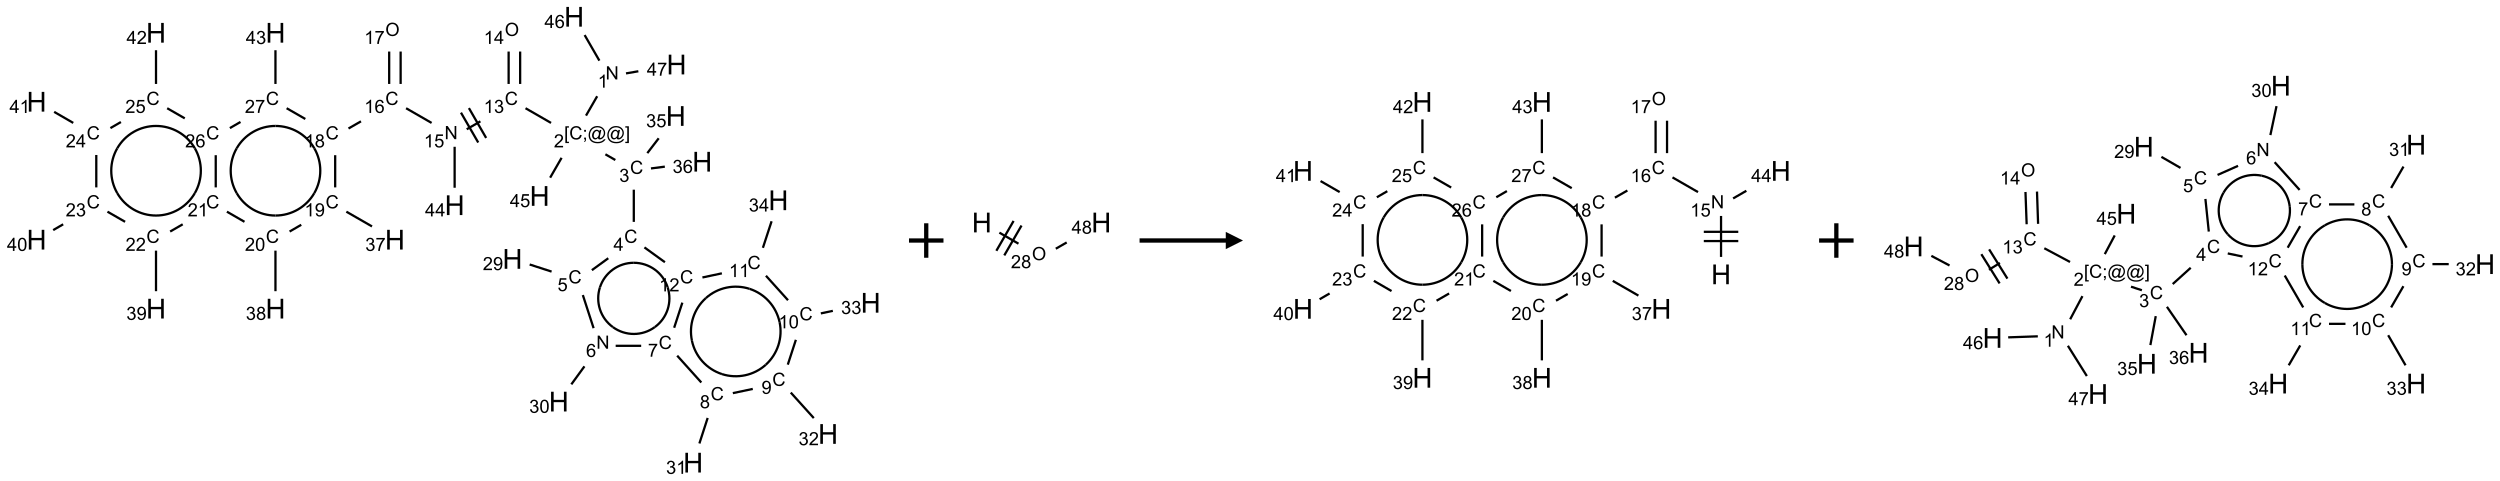 <?xml version="1.0" encoding="UTF-8"?>
<svg xmlns="http://www.w3.org/2000/svg" xmlns:xlink="http://www.w3.org/1999/xlink" width="1450" height="279" viewBox="0 0 1450 279">
<defs>
<g>
<g id="glyph-0-0">
<path d="M 1.332 0 L 1.332 -6.668 L 6.668 -6.668 L 6.668 0 Z M 1.5 -0.168 L 6.5 -0.168 L 6.5 -6.5 L 1.5 -6.5 Z M 1.5 -0.168 "/>
</g>
<g id="glyph-0-1">
<path d="M 0.812 0 L 0.812 -7.637 L 1.848 -7.637 L 5.859 -1.641 L 5.859 -7.637 L 6.828 -7.637 L 6.828 0 L 5.793 0 L 1.781 -6 L 1.781 0 Z M 0.812 0 "/>
</g>
<g id="glyph-0-2">
<path d="M 3.973 0 L 3.035 0 L 3.035 -5.973 C 2.809 -5.758 2.516 -5.543 2.148 -5.328 C 1.781 -5.113 1.453 -4.953 1.16 -4.844 L 1.16 -5.75 C 1.684 -5.996 2.145 -6.297 2.535 -6.645 C 2.93 -6.996 3.207 -7.336 3.371 -7.668 L 3.973 -7.668 Z M 3.973 0 "/>
</g>
<g id="glyph-0-3">
<path d="M 0.723 2.121 L 0.723 -7.637 L 2.793 -7.637 L 2.793 -6.859 L 1.66 -6.859 L 1.66 1.344 L 2.793 1.344 L 2.793 2.121 Z M 0.723 2.121 "/>
</g>
<g id="glyph-0-4">
<path d="M 6.27 -2.676 L 7.281 -2.422 C 7.07 -1.594 6.688 -0.961 6.137 -0.523 C 5.586 -0.086 4.914 0.129 4.121 0.129 C 3.297 0.129 2.629 -0.039 2.113 -0.371 C 1.598 -0.707 1.203 -1.191 0.934 -1.828 C 0.664 -2.465 0.531 -3.145 0.531 -3.875 C 0.531 -4.672 0.684 -5.363 0.988 -5.957 C 1.293 -6.547 1.723 -6.996 2.285 -7.305 C 2.844 -7.613 3.461 -7.766 4.137 -7.766 C 4.898 -7.766 5.543 -7.57 6.062 -7.184 C 6.582 -6.793 6.945 -6.246 7.152 -5.543 L 6.156 -5.309 C 5.98 -5.863 5.723 -6.266 5.387 -6.52 C 5.051 -6.773 4.625 -6.902 4.113 -6.902 C 3.527 -6.902 3.039 -6.762 2.645 -6.48 C 2.25 -6.199 1.973 -5.82 1.812 -5.348 C 1.652 -4.871 1.574 -4.383 1.574 -3.879 C 1.574 -3.23 1.668 -2.664 1.855 -2.18 C 2.047 -1.695 2.34 -1.332 2.738 -1.094 C 3.137 -0.855 3.57 -0.734 4.035 -0.734 C 4.602 -0.734 5.082 -0.898 5.473 -1.223 C 5.867 -1.551 6.133 -2.035 6.27 -2.676 Z M 6.27 -2.676 "/>
</g>
<g id="glyph-0-5">
<path d="M 0.949 -4.465 L 0.949 -5.531 L 2.016 -5.531 L 2.016 -4.465 Z M 0.949 0 L 0.949 -1.066 L 2.016 -1.066 L 2.016 0 C 2.016 0.391 1.945 0.711 1.809 0.949 C 1.668 1.191 1.449 1.379 1.145 1.512 L 0.887 1.109 C 1.082 1.023 1.23 0.895 1.324 0.727 C 1.418 0.559 1.469 0.316 1.48 0 Z M 0.949 0 "/>
</g>
<g id="glyph-0-6">
<path d="M 6.047 -0.848 C 5.82 -0.59 5.57 -0.379 5.289 -0.223 C 5.008 -0.062 4.73 0.016 4.449 0.016 C 4.141 0.016 3.84 -0.074 3.547 -0.254 C 3.254 -0.434 3.02 -0.715 2.836 -1.09 C 2.652 -1.465 2.562 -1.875 2.562 -2.324 C 2.562 -2.875 2.703 -3.43 2.988 -3.98 C 3.27 -4.535 3.621 -4.953 4.043 -5.23 C 4.461 -5.508 4.871 -5.645 5.266 -5.645 C 5.566 -5.645 5.855 -5.566 6.129 -5.41 C 6.402 -5.25 6.641 -5.012 6.84 -4.688 L 7.016 -5.496 L 7.949 -5.496 L 7.199 -2 C 7.094 -1.516 7.043 -1.246 7.043 -1.191 C 7.043 -1.098 7.078 -1.02 7.148 -0.949 C 7.219 -0.883 7.305 -0.848 7.406 -0.848 C 7.59 -0.848 7.832 -0.953 8.129 -1.168 C 8.527 -1.445 8.84 -1.816 9.07 -2.285 C 9.301 -2.75 9.418 -3.234 9.418 -3.73 C 9.418 -4.309 9.27 -4.852 8.973 -5.355 C 8.676 -5.859 8.23 -6.262 7.645 -6.562 C 7.055 -6.863 6.406 -7.016 5.691 -7.016 C 4.879 -7.016 4.137 -6.824 3.465 -6.445 C 2.793 -6.066 2.273 -5.52 1.902 -4.809 C 1.535 -4.098 1.348 -3.34 1.348 -2.527 C 1.348 -1.676 1.535 -0.941 1.902 -0.328 C 2.273 0.285 2.809 0.742 3.508 1.035 C 4.207 1.328 4.984 1.473 5.832 1.473 C 6.742 1.473 7.504 1.32 8.121 1.016 C 8.734 0.711 9.195 0.34 9.5 -0.098 L 10.441 -0.098 C 10.266 0.266 9.961 0.637 9.531 1.016 C 9.102 1.395 8.59 1.695 7.996 1.914 C 7.402 2.133 6.688 2.246 5.848 2.246 C 5.078 2.246 4.367 2.145 3.715 1.949 C 3.066 1.75 2.512 1.453 2.051 1.055 C 1.594 0.656 1.25 0.199 1.016 -0.316 C 0.723 -0.973 0.578 -1.684 0.578 -2.441 C 0.578 -3.289 0.75 -4.098 1.098 -4.863 C 1.523 -5.805 2.125 -6.527 2.902 -7.027 C 3.684 -7.527 4.629 -7.777 5.738 -7.777 C 6.602 -7.777 7.375 -7.602 8.059 -7.246 C 8.746 -6.895 9.285 -6.371 9.684 -5.672 C 10.02 -5.07 10.188 -4.418 10.188 -3.715 C 10.188 -2.707 9.832 -1.812 9.125 -1.031 C 8.492 -0.328 7.801 0.02 7.051 0.02 C 6.812 0.02 6.617 -0.016 6.473 -0.09 C 6.324 -0.16 6.215 -0.266 6.145 -0.402 C 6.102 -0.488 6.066 -0.637 6.047 -0.848 Z M 3.527 -2.262 C 3.527 -1.785 3.641 -1.414 3.863 -1.152 C 4.09 -0.887 4.348 -0.754 4.641 -0.754 C 4.836 -0.754 5.039 -0.812 5.254 -0.93 C 5.469 -1.047 5.676 -1.219 5.871 -1.449 C 6.066 -1.676 6.23 -1.969 6.355 -2.32 C 6.48 -2.672 6.543 -3.027 6.543 -3.379 C 6.543 -3.852 6.426 -4.219 6.191 -4.48 C 5.957 -4.738 5.672 -4.871 5.332 -4.871 C 5.109 -4.871 4.902 -4.812 4.707 -4.699 C 4.512 -4.586 4.32 -4.406 4.137 -4.156 C 3.953 -3.906 3.805 -3.602 3.691 -3.246 C 3.582 -2.887 3.527 -2.559 3.527 -2.262 Z M 3.527 -2.262 "/>
</g>
<g id="glyph-0-7">
<path d="M 2.27 2.121 L 0.203 2.121 L 0.203 1.344 L 1.332 1.344 L 1.332 -6.859 L 0.203 -6.859 L 0.203 -7.637 L 2.27 -7.637 Z M 2.27 2.121 "/>
</g>
<g id="glyph-0-8">
<path d="M 5.371 -0.902 L 5.371 0 L 0.324 0 C 0.316 -0.227 0.352 -0.441 0.434 -0.652 C 0.562 -0.996 0.766 -1.332 1.051 -1.668 C 1.332 -2 1.742 -2.387 2.277 -2.824 C 3.105 -3.504 3.668 -4.043 3.957 -4.441 C 4.25 -4.84 4.395 -5.215 4.395 -5.566 C 4.395 -5.938 4.262 -6.254 3.996 -6.508 C 3.73 -6.762 3.387 -6.891 2.957 -6.891 C 2.508 -6.891 2.145 -6.754 1.875 -6.484 C 1.605 -6.215 1.469 -5.84 1.465 -5.359 L 0.5 -5.457 C 0.566 -6.176 0.812 -6.727 1.246 -7.102 C 1.676 -7.477 2.254 -7.668 2.98 -7.668 C 3.711 -7.668 4.293 -7.465 4.719 -7.059 C 5.145 -6.652 5.359 -6.148 5.359 -5.547 C 5.359 -5.242 5.297 -4.941 5.172 -4.645 C 5.047 -4.352 4.84 -4.039 4.551 -3.715 C 4.262 -3.387 3.777 -2.938 3.105 -2.371 C 2.543 -1.898 2.18 -1.578 2.02 -1.41 C 1.859 -1.242 1.73 -1.07 1.625 -0.902 Z M 5.371 -0.902 "/>
</g>
<g id="glyph-0-9">
<path d="M 0.449 -2.016 L 1.387 -2.141 C 1.492 -1.609 1.676 -1.227 1.934 -0.992 C 2.191 -0.758 2.508 -0.641 2.879 -0.641 C 3.32 -0.641 3.695 -0.793 3.996 -1.098 C 4.301 -1.402 4.453 -1.781 4.453 -2.234 C 4.453 -2.664 4.312 -3.02 4.031 -3.301 C 3.75 -3.578 3.391 -3.719 2.957 -3.719 C 2.781 -3.719 2.562 -3.684 2.297 -3.613 L 2.402 -4.438 C 2.465 -4.43 2.516 -4.426 2.551 -4.426 C 2.949 -4.426 3.312 -4.531 3.629 -4.738 C 3.949 -4.949 4.109 -5.27 4.109 -5.703 C 4.109 -6.047 3.992 -6.332 3.762 -6.559 C 3.527 -6.785 3.227 -6.895 2.859 -6.895 C 2.496 -6.895 2.191 -6.781 1.949 -6.551 C 1.707 -6.324 1.547 -5.98 1.48 -5.52 L 0.543 -5.688 C 0.656 -6.316 0.918 -6.805 1.324 -7.148 C 1.73 -7.492 2.234 -7.668 2.84 -7.668 C 3.254 -7.668 3.641 -7.578 3.988 -7.398 C 4.34 -7.219 4.609 -6.977 4.793 -6.668 C 4.98 -6.359 5.074 -6.031 5.074 -5.684 C 5.074 -5.352 4.984 -5.051 4.809 -4.781 C 4.629 -4.512 4.367 -4.297 4.02 -4.137 C 4.473 -4.031 4.824 -3.816 5.074 -3.488 C 5.324 -3.16 5.449 -2.75 5.449 -2.254 C 5.449 -1.59 5.203 -1.023 4.719 -0.559 C 4.234 -0.098 3.617 0.137 2.875 0.137 C 2.203 0.137 1.648 -0.062 1.207 -0.465 C 0.762 -0.863 0.512 -1.379 0.449 -2.016 Z M 0.449 -2.016 "/>
</g>
<g id="glyph-0-10">
<path d="M 3.449 0 L 3.449 -1.828 L 0.137 -1.828 L 0.137 -2.688 L 3.621 -7.637 L 4.387 -7.637 L 4.387 -2.688 L 5.418 -2.688 L 5.418 -1.828 L 4.387 -1.828 L 4.387 0 Z M 3.449 -2.688 L 3.449 -6.129 L 1.059 -2.688 Z M 3.449 -2.688 "/>
</g>
<g id="glyph-0-11">
<path d="M 0.441 -2 L 1.426 -2.082 C 1.5 -1.605 1.668 -1.242 1.934 -1.004 C 2.199 -0.762 2.52 -0.641 2.895 -0.641 C 3.348 -0.641 3.73 -0.812 4.043 -1.152 C 4.355 -1.492 4.512 -1.941 4.512 -2.504 C 4.512 -3.039 4.359 -3.461 4.059 -3.77 C 3.758 -4.078 3.367 -4.234 2.879 -4.234 C 2.578 -4.234 2.305 -4.164 2.062 -4.027 C 1.82 -3.891 1.629 -3.715 1.488 -3.496 L 0.609 -3.609 L 1.348 -7.531 L 5.145 -7.531 L 5.145 -6.637 L 2.098 -6.637 L 1.688 -4.582 C 2.145 -4.902 2.625 -5.062 3.129 -5.062 C 3.797 -5.062 4.359 -4.832 4.816 -4.371 C 5.277 -3.91 5.504 -3.312 5.504 -2.59 C 5.504 -1.898 5.305 -1.301 4.902 -0.797 C 4.41 -0.18 3.742 0.129 2.895 0.129 C 2.199 0.129 1.633 -0.062 1.195 -0.453 C 0.758 -0.844 0.504 -1.359 0.441 -2 Z M 0.441 -2 "/>
</g>
<g id="glyph-0-12">
<path d="M 0.582 -1.766 L 1.484 -1.848 C 1.562 -1.426 1.707 -1.117 1.922 -0.926 C 2.137 -0.734 2.414 -0.641 2.75 -0.641 C 3.039 -0.641 3.289 -0.707 3.508 -0.84 C 3.727 -0.973 3.902 -1.148 4.043 -1.367 C 4.18 -1.586 4.297 -1.887 4.391 -2.262 C 4.484 -2.637 4.531 -3.016 4.531 -3.406 C 4.531 -3.449 4.531 -3.512 4.527 -3.594 C 4.34 -3.297 4.082 -3.055 3.758 -2.867 C 3.434 -2.68 3.082 -2.59 2.703 -2.59 C 2.07 -2.59 1.535 -2.816 1.098 -3.277 C 0.66 -3.734 0.441 -4.34 0.441 -5.09 C 0.441 -5.863 0.672 -6.484 1.129 -6.957 C 1.586 -7.43 2.156 -7.668 2.844 -7.668 C 3.34 -7.668 3.793 -7.531 4.207 -7.266 C 4.617 -7 4.93 -6.617 5.145 -6.121 C 5.355 -5.629 5.465 -4.91 5.465 -3.973 C 5.465 -2.996 5.359 -2.223 5.145 -1.645 C 4.934 -1.066 4.617 -0.625 4.199 -0.324 C 3.781 -0.02 3.293 0.129 2.73 0.129 C 2.133 0.129 1.645 -0.035 1.266 -0.367 C 0.887 -0.699 0.66 -1.164 0.582 -1.766 Z M 4.422 -5.137 C 4.422 -5.676 4.277 -6.102 3.992 -6.418 C 3.707 -6.734 3.359 -6.891 2.957 -6.891 C 2.543 -6.891 2.18 -6.719 1.871 -6.379 C 1.562 -6.039 1.406 -5.598 1.406 -5.059 C 1.406 -4.57 1.555 -4.176 1.848 -3.871 C 2.141 -3.566 2.5 -3.418 2.934 -3.418 C 3.367 -3.418 3.723 -3.57 4.004 -3.871 C 4.281 -4.176 4.422 -4.598 4.422 -5.137 Z M 4.422 -5.137 "/>
</g>
<g id="glyph-0-13">
<path d="M 5.309 -5.766 L 4.375 -5.691 C 4.293 -6.059 4.172 -6.328 4.02 -6.496 C 3.766 -6.762 3.453 -6.895 3.082 -6.895 C 2.785 -6.895 2.523 -6.812 2.297 -6.645 C 2 -6.43 1.77 -6.117 1.598 -5.703 C 1.43 -5.289 1.34 -4.703 1.332 -3.938 C 1.559 -4.281 1.836 -4.535 2.16 -4.703 C 2.488 -4.871 2.828 -4.953 3.188 -4.953 C 3.812 -4.953 4.344 -4.723 4.785 -4.262 C 5.223 -3.801 5.441 -3.207 5.441 -2.48 C 5.441 -2 5.34 -1.555 5.133 -1.145 C 4.926 -0.73 4.641 -0.418 4.281 -0.199 C 3.922 0.02 3.512 0.129 3.051 0.129 C 2.27 0.129 1.633 -0.156 1.141 -0.73 C 0.648 -1.305 0.402 -2.254 0.402 -3.574 C 0.402 -5.051 0.672 -6.121 1.219 -6.793 C 1.695 -7.375 2.336 -7.668 3.141 -7.668 C 3.742 -7.668 4.234 -7.5 4.617 -7.16 C 5 -6.824 5.23 -6.359 5.309 -5.766 Z M 1.48 -2.473 C 1.48 -2.152 1.547 -1.844 1.684 -1.547 C 1.82 -1.25 2.016 -1.027 2.262 -0.871 C 2.508 -0.719 2.766 -0.641 3.035 -0.641 C 3.434 -0.641 3.773 -0.801 4.059 -1.121 C 4.344 -1.441 4.484 -1.875 4.484 -2.422 C 4.484 -2.949 4.344 -3.367 4.062 -3.668 C 3.781 -3.973 3.426 -4.125 3 -4.125 C 2.578 -4.125 2.219 -3.973 1.922 -3.668 C 1.625 -3.363 1.48 -2.969 1.48 -2.473 Z M 1.48 -2.473 "/>
</g>
<g id="glyph-0-14">
<path d="M 0.441 -3.766 C 0.441 -4.668 0.535 -5.395 0.723 -5.945 C 0.906 -6.496 1.184 -6.922 1.551 -7.219 C 1.918 -7.516 2.375 -7.668 2.934 -7.668 C 3.344 -7.668 3.703 -7.586 4.012 -7.418 C 4.32 -7.254 4.574 -7.016 4.777 -6.707 C 4.977 -6.395 5.137 -6.016 5.25 -5.57 C 5.363 -5.125 5.422 -4.523 5.422 -3.766 C 5.422 -2.871 5.328 -2.148 5.145 -1.598 C 4.961 -1.047 4.688 -0.621 4.32 -0.32 C 3.953 -0.02 3.492 0.129 2.934 0.129 C 2.195 0.129 1.617 -0.133 1.199 -0.66 C 0.695 -1.297 0.441 -2.332 0.441 -3.766 Z M 1.406 -3.766 C 1.406 -2.512 1.555 -1.68 1.848 -1.262 C 2.141 -0.848 2.5 -0.641 2.934 -0.641 C 3.363 -0.641 3.727 -0.848 4.02 -1.266 C 4.312 -1.684 4.457 -2.516 4.457 -3.766 C 4.457 -5.023 4.312 -5.859 4.02 -6.27 C 3.727 -6.684 3.359 -6.891 2.922 -6.891 C 2.492 -6.891 2.148 -6.707 1.891 -6.344 C 1.566 -5.879 1.406 -5.02 1.406 -3.766 Z M 1.406 -3.766 "/>
</g>
<g id="glyph-0-15">
<path d="M 0.504 -6.637 L 0.504 -7.535 L 5.449 -7.535 L 5.449 -6.809 C 4.961 -6.289 4.48 -5.602 4.004 -4.746 C 3.527 -3.887 3.156 -3.004 2.895 -2.098 C 2.707 -1.461 2.59 -0.762 2.535 0 L 1.574 0 C 1.582 -0.602 1.703 -1.328 1.926 -2.176 C 2.152 -3.027 2.477 -3.848 2.898 -4.637 C 3.32 -5.426 3.77 -6.094 4.246 -6.637 Z M 0.504 -6.637 "/>
</g>
<g id="glyph-0-16">
<path d="M 1.887 -4.141 C 1.496 -4.281 1.207 -4.484 1.02 -4.75 C 0.832 -5.016 0.738 -5.328 0.738 -5.699 C 0.738 -6.254 0.938 -6.719 1.34 -7.098 C 1.738 -7.477 2.27 -7.668 2.934 -7.668 C 3.598 -7.668 4.137 -7.473 4.543 -7.086 C 4.949 -6.699 5.152 -6.227 5.152 -5.672 C 5.152 -5.316 5.059 -5.008 4.871 -4.746 C 4.688 -4.484 4.406 -4.281 4.027 -4.141 C 4.496 -3.988 4.852 -3.742 5.098 -3.402 C 5.34 -3.062 5.465 -2.656 5.465 -2.184 C 5.465 -1.531 5.234 -0.98 4.77 -0.535 C 4.309 -0.09 3.703 0.129 2.949 0.129 C 2.195 0.129 1.586 -0.094 1.125 -0.539 C 0.664 -0.984 0.434 -1.543 0.434 -2.207 C 0.434 -2.703 0.559 -3.121 0.809 -3.457 C 1.062 -3.793 1.422 -4.02 1.887 -4.141 Z M 1.699 -5.73 C 1.699 -5.367 1.812 -5.074 2.047 -4.844 C 2.281 -4.613 2.582 -4.5 2.953 -4.5 C 3.312 -4.5 3.609 -4.613 3.84 -4.84 C 4.07 -5.066 4.188 -5.348 4.188 -5.676 C 4.188 -6.02 4.07 -6.309 3.832 -6.543 C 3.594 -6.777 3.297 -6.895 2.941 -6.895 C 2.586 -6.895 2.289 -6.781 2.051 -6.551 C 1.816 -6.324 1.699 -6.047 1.699 -5.73 Z M 1.395 -2.203 C 1.395 -1.938 1.461 -1.676 1.586 -1.426 C 1.711 -1.176 1.902 -0.984 2.152 -0.848 C 2.402 -0.711 2.672 -0.641 2.957 -0.641 C 3.406 -0.641 3.777 -0.785 4.066 -1.074 C 4.359 -1.363 4.504 -1.727 4.504 -2.172 C 4.504 -2.625 4.355 -2.996 4.055 -3.293 C 3.754 -3.586 3.379 -3.734 2.926 -3.734 C 2.484 -3.734 2.121 -3.59 1.832 -3.297 C 1.543 -3.004 1.395 -2.641 1.395 -2.203 Z M 1.395 -2.203 "/>
</g>
<g id="glyph-0-17">
<path d="M 0.516 -3.719 C 0.516 -4.984 0.855 -5.977 1.535 -6.695 C 2.215 -7.414 3.094 -7.77 4.172 -7.77 C 4.875 -7.77 5.512 -7.602 6.078 -7.266 C 6.645 -6.93 7.074 -6.461 7.371 -5.855 C 7.668 -5.254 7.816 -4.57 7.816 -3.809 C 7.816 -3.035 7.66 -2.34 7.348 -1.73 C 7.035 -1.117 6.594 -0.656 6.02 -0.34 C 5.449 -0.027 4.828 0.129 4.168 0.129 C 3.449 0.129 2.805 -0.043 2.238 -0.391 C 1.672 -0.738 1.246 -1.211 0.953 -1.812 C 0.66 -2.414 0.516 -3.047 0.516 -3.719 Z M 1.559 -3.703 C 1.559 -2.781 1.805 -2.059 2.301 -1.527 C 2.793 -1 3.414 -0.734 4.16 -0.734 C 4.922 -0.734 5.547 -1 6.039 -1.535 C 6.531 -2.07 6.777 -2.828 6.777 -3.812 C 6.777 -4.434 6.672 -4.977 6.461 -5.441 C 6.25 -5.902 5.945 -6.262 5.539 -6.52 C 5.133 -6.773 4.68 -6.902 4.176 -6.902 C 3.461 -6.902 2.848 -6.656 2.332 -6.164 C 1.816 -5.672 1.559 -4.852 1.559 -3.703 Z M 1.559 -3.703 "/>
</g>
<g id="glyph-1-0">
<path d="M 2 0 L 2 -10 L 10 -10 L 10 0 Z M 2.25 -0.25 L 9.75 -0.25 L 9.75 -9.75 L 2.25 -9.75 Z M 2.25 -0.25 "/>
</g>
<g id="glyph-1-1">
<path d="M 1.281 0 L 1.281 -11.453 L 2.797 -11.453 L 2.797 -6.75 L 8.75 -6.75 L 8.75 -11.453 L 10.266 -11.453 L 10.266 0 L 8.75 0 L 8.75 -5.398 L 2.797 -5.398 L 2.797 0 Z M 1.281 0 "/>
</g>
</g>
</defs>
<path fill="none" stroke-width="0.033" stroke-linecap="butt" stroke-linejoin="miter" stroke="rgb(0%, 0%, 0%)" stroke-opacity="1" stroke-miterlimit="10" d="M 8.129 1.152 L 7.967 1.433 " transform="matrix(40, 0, 0, 40, 21.205, 9.732)"/>
<path fill="none" stroke-width="0.033" stroke-linecap="butt" stroke-linejoin="miter" stroke="rgb(0%, 0%, 0%)" stroke-opacity="1" stroke-miterlimit="10" d="M 8.248 1.994 L 8.392 2.077 " transform="matrix(40, 0, 0, 40, 21.205, 9.732)"/>
<path fill="none" stroke-width="0.033" stroke-linecap="butt" stroke-linejoin="miter" stroke="rgb(0%, 0%, 0%)" stroke-opacity="1" stroke-miterlimit="10" d="M 8.66 2.507 L 8.66 2.974 " transform="matrix(40, 0, 0, 40, 21.205, 9.732)"/>
<path fill="none" stroke-width="0.033" stroke-linecap="butt" stroke-linejoin="miter" stroke="rgb(0%, 0%, 0%)" stroke-opacity="1" stroke-miterlimit="10" d="M 8.29 3.501 L 8.052 3.674 " transform="matrix(40, 0, 0, 40, 21.205, 9.732)"/>
<path fill="none" stroke-width="0.033" stroke-linecap="butt" stroke-linejoin="miter" stroke="rgb(0%, 0%, 0%)" stroke-opacity="1" stroke-miterlimit="10" d="M 7.468 3.695 L 7.15 3.592 " transform="matrix(40, 0, 0, 40, 21.205, 9.732)"/>
<path fill="none" stroke-width="0.033" stroke-linecap="butt" stroke-linejoin="miter" stroke="rgb(0%, 0%, 0%)" stroke-opacity="1" stroke-miterlimit="10" d="M 7.921 4.035 L 8.077 4.515 " transform="matrix(40, 0, 0, 40, 21.205, 9.732)"/>
<path fill="none" stroke-width="0.033" stroke-linecap="butt" stroke-linejoin="miter" stroke="rgb(0%, 0%, 0%)" stroke-opacity="1" stroke-miterlimit="10" d="M 7.944 5.069 L 7.754 5.33 " transform="matrix(40, 0, 0, 40, 21.205, 9.732)"/>
<path fill="none" stroke-width="0.033" stroke-linecap="butt" stroke-linejoin="miter" stroke="rgb(0%, 0%, 0%)" stroke-opacity="1" stroke-miterlimit="10" d="M 8.397 4.771 L 8.767 4.771 " transform="matrix(40, 0, 0, 40, 21.205, 9.732)"/>
<path fill="none" stroke-width="0.033" stroke-linecap="butt" stroke-linejoin="miter" stroke="rgb(0%, 0%, 0%)" stroke-opacity="1" stroke-miterlimit="10" d="M 9.289 4.914 L 9.639 5.303 " transform="matrix(40, 0, 0, 40, 21.205, 9.732)"/>
<path fill="none" stroke-width="0.033" stroke-linecap="butt" stroke-linejoin="miter" stroke="rgb(0%, 0%, 0%)" stroke-opacity="1" stroke-miterlimit="10" d="M 9.731 5.817 L 9.611 6.187 " transform="matrix(40, 0, 0, 40, 21.205, 9.732)"/>
<path fill="none" stroke-width="0.033" stroke-linecap="butt" stroke-linejoin="miter" stroke="rgb(0%, 0%, 0%)" stroke-opacity="1" stroke-miterlimit="10" d="M 10.096 5.457 L 10.385 5.396 " transform="matrix(40, 0, 0, 40, 21.205, 9.732)"/>
<path fill="none" stroke-width="0.033" stroke-linecap="butt" stroke-linejoin="miter" stroke="rgb(0%, 0%, 0%)" stroke-opacity="1" stroke-miterlimit="10" d="M 10.936 5.449 L 11.27 5.819 " transform="matrix(40, 0, 0, 40, 21.205, 9.732)"/>
<path fill="none" stroke-width="0.033" stroke-linecap="butt" stroke-linejoin="miter" stroke="rgb(0%, 0%, 0%)" stroke-opacity="1" stroke-miterlimit="10" d="M 10.893 5.044 L 11.01 4.684 " transform="matrix(40, 0, 0, 40, 21.205, 9.732)"/>
<path fill="none" stroke-width="0.033" stroke-linecap="butt" stroke-linejoin="miter" stroke="rgb(0%, 0%, 0%)" stroke-opacity="1" stroke-miterlimit="10" d="M 11.372 4.301 L 11.546 4.264 " transform="matrix(40, 0, 0, 40, 21.205, 9.732)"/>
<path fill="none" stroke-width="0.033" stroke-linecap="butt" stroke-linejoin="miter" stroke="rgb(0%, 0%, 0%)" stroke-opacity="1" stroke-miterlimit="10" d="M 10.896 4.11 L 10.576 3.755 " transform="matrix(40, 0, 0, 40, 21.205, 9.732)"/>
<path fill="none" stroke-width="0.033" stroke-linecap="butt" stroke-linejoin="miter" stroke="rgb(0%, 0%, 0%)" stroke-opacity="1" stroke-miterlimit="10" d="M 10.532 3.35 L 10.658 2.965 " transform="matrix(40, 0, 0, 40, 21.205, 9.732)"/>
<path fill="none" stroke-width="0.033" stroke-linecap="butt" stroke-linejoin="miter" stroke="rgb(0%, 0%, 0%)" stroke-opacity="1" stroke-miterlimit="10" d="M 9.937 3.72 L 9.655 3.78 " transform="matrix(40, 0, 0, 40, 21.205, 9.732)"/>
<path fill="none" stroke-width="0.033" stroke-linecap="butt" stroke-linejoin="miter" stroke="rgb(0%, 0%, 0%)" stroke-opacity="1" stroke-miterlimit="10" d="M 9.111 3.559 L 8.814 3.344 " transform="matrix(40, 0, 0, 40, 21.205, 9.732)"/>
<path fill="none" stroke-width="0.033" stroke-linecap="butt" stroke-linejoin="miter" stroke="rgb(0%, 0%, 0%)" stroke-opacity="1" stroke-miterlimit="10" d="M 9.364 4.145 L 9.245 4.509 " transform="matrix(40, 0, 0, 40, 21.205, 9.732)"/>
<path fill="none" stroke-width="0.033" stroke-linecap="butt" stroke-linejoin="miter" stroke="rgb(0%, 0%, 0%)" stroke-opacity="1" stroke-miterlimit="10" d="M 8.856 1.977 L 9.021 1.762 " transform="matrix(40, 0, 0, 40, 21.205, 9.732)"/>
<path fill="none" stroke-width="0.033" stroke-linecap="butt" stroke-linejoin="miter" stroke="rgb(0%, 0%, 0%)" stroke-opacity="1" stroke-miterlimit="10" d="M 8.909 2.199 L 9.11 2.173 " transform="matrix(40, 0, 0, 40, 21.205, 9.732)"/>
<path fill="none" stroke-width="0.033" stroke-linecap="butt" stroke-linejoin="miter" stroke="rgb(0%, 0%, 0%)" stroke-opacity="1" stroke-miterlimit="10" d="M 7.46 1.539 L 7.09 1.326 " transform="matrix(40, 0, 0, 40, 21.205, 9.732)"/>
<path fill="none" stroke-width="0.033" stroke-linecap="butt" stroke-linejoin="miter" stroke="rgb(0%, 0%, 0%)" stroke-opacity="1" stroke-miterlimit="10" d="M 7.012 0.974 L 7.012 0.504 " transform="matrix(40, 0, 0, 40, 21.205, 9.732)"/>
<path fill="none" stroke-width="0.033" stroke-linecap="butt" stroke-linejoin="miter" stroke="rgb(0%, 0%, 0%)" stroke-opacity="1" stroke-miterlimit="10" d="M 6.845 0.974 L 6.845 0.504 " transform="matrix(40, 0, 0, 40, 21.205, 9.732)"/>
<path fill="none" stroke-width="0.033" stroke-linecap="butt" stroke-linejoin="miter" stroke="rgb(0%, 0%, 0%)" stroke-opacity="1" stroke-miterlimit="10" d="M 6.436 1.516 L 6.237 1.631 " transform="matrix(40, 0, 0, 40, 21.205, 9.732)"/>
<path fill="none" stroke-width="0.033" stroke-linecap="butt" stroke-linejoin="miter" stroke="rgb(0%, 0%, 0%)" stroke-opacity="1" stroke-miterlimit="10" d="M 6.154 1.39 L 6.404 1.823 " transform="matrix(40, 0, 0, 40, 21.205, 9.732)"/>
<path fill="none" stroke-width="0.033" stroke-linecap="butt" stroke-linejoin="miter" stroke="rgb(0%, 0%, 0%)" stroke-opacity="1" stroke-miterlimit="10" d="M 6.269 1.324 L 6.519 1.757 " transform="matrix(40, 0, 0, 40, 21.205, 9.732)"/>
<path fill="none" stroke-width="0.033" stroke-linecap="butt" stroke-linejoin="miter" stroke="rgb(0%, 0%, 0%)" stroke-opacity="1" stroke-miterlimit="10" d="M 5.728 1.539 L 5.358 1.326 " transform="matrix(40, 0, 0, 40, 21.205, 9.732)"/>
<path fill="none" stroke-width="0.033" stroke-linecap="butt" stroke-linejoin="miter" stroke="rgb(0%, 0%, 0%)" stroke-opacity="1" stroke-miterlimit="10" d="M 5.279 0.974 L 5.279 0.504 " transform="matrix(40, 0, 0, 40, 21.205, 9.732)"/>
<path fill="none" stroke-width="0.033" stroke-linecap="butt" stroke-linejoin="miter" stroke="rgb(0%, 0%, 0%)" stroke-opacity="1" stroke-miterlimit="10" d="M 5.113 0.974 L 5.113 0.504 " transform="matrix(40, 0, 0, 40, 21.205, 9.732)"/>
<path fill="none" stroke-width="0.033" stroke-linecap="butt" stroke-linejoin="miter" stroke="rgb(0%, 0%, 0%)" stroke-opacity="1" stroke-miterlimit="10" d="M 4.704 1.516 L 4.523 1.62 " transform="matrix(40, 0, 0, 40, 21.205, 9.732)"/>
<path fill="none" stroke-width="0.033" stroke-linecap="butt" stroke-linejoin="miter" stroke="rgb(0%, 0%, 0%)" stroke-opacity="1" stroke-miterlimit="10" d="M 4.33 2.007 L 4.33 2.474 " transform="matrix(40, 0, 0, 40, 21.205, 9.732)"/>
<path fill="none" stroke-width="0.033" stroke-linecap="butt" stroke-linejoin="miter" stroke="rgb(0%, 0%, 0%)" stroke-opacity="1" stroke-miterlimit="10" d="M 4.492 2.826 L 4.864 3.04 " transform="matrix(40, 0, 0, 40, 21.205, 9.732)"/>
<path fill="none" stroke-width="0.033" stroke-linecap="butt" stroke-linejoin="miter" stroke="rgb(0%, 0%, 0%)" stroke-opacity="1" stroke-miterlimit="10" d="M 3.838 3.016 L 3.669 3.114 " transform="matrix(40, 0, 0, 40, 21.205, 9.732)"/>
<path fill="none" stroke-width="0.033" stroke-linecap="butt" stroke-linejoin="miter" stroke="rgb(0%, 0%, 0%)" stroke-opacity="1" stroke-miterlimit="10" d="M 3.464 3.391 L 3.464 3.979 " transform="matrix(40, 0, 0, 40, 21.205, 9.732)"/>
<path fill="none" stroke-width="0.033" stroke-linecap="butt" stroke-linejoin="miter" stroke="rgb(0%, 0%, 0%)" stroke-opacity="1" stroke-miterlimit="10" d="M 3.015 2.973 L 2.76 2.826 " transform="matrix(40, 0, 0, 40, 21.205, 9.732)"/>
<path fill="none" stroke-width="0.033" stroke-linecap="butt" stroke-linejoin="miter" stroke="rgb(0%, 0%, 0%)" stroke-opacity="1" stroke-miterlimit="10" d="M 2.119 3.009 L 1.937 3.114 " transform="matrix(40, 0, 0, 40, 21.205, 9.732)"/>
<path fill="none" stroke-width="0.033" stroke-linecap="butt" stroke-linejoin="miter" stroke="rgb(0%, 0%, 0%)" stroke-opacity="1" stroke-miterlimit="10" d="M 1.732 3.391 L 1.732 3.979 " transform="matrix(40, 0, 0, 40, 21.205, 9.732)"/>
<path fill="none" stroke-width="0.033" stroke-linecap="butt" stroke-linejoin="miter" stroke="rgb(0%, 0%, 0%)" stroke-opacity="1" stroke-miterlimit="10" d="M 1.284 2.973 L 1.028 2.826 " transform="matrix(40, 0, 0, 40, 21.205, 9.732)"/>
<path fill="none" stroke-width="0.033" stroke-linecap="butt" stroke-linejoin="miter" stroke="rgb(0%, 0%, 0%)" stroke-opacity="1" stroke-miterlimit="10" d="M 0.386 3.009 L 0.241 3.093 " transform="matrix(40, 0, 0, 40, 21.205, 9.732)"/>
<path fill="none" stroke-width="0.033" stroke-linecap="butt" stroke-linejoin="miter" stroke="rgb(0%, 0%, 0%)" stroke-opacity="1" stroke-miterlimit="10" d="M 0.866 2.474 L 0.866 2.004 " transform="matrix(40, 0, 0, 40, 21.205, 9.732)"/>
<path fill="none" stroke-width="0.033" stroke-linecap="butt" stroke-linejoin="miter" stroke="rgb(0%, 0%, 0%)" stroke-opacity="1" stroke-miterlimit="10" d="M 0.532 1.539 L 0.255 1.379 " transform="matrix(40, 0, 0, 40, 21.205, 9.732)"/>
<path fill="none" stroke-width="0.033" stroke-linecap="butt" stroke-linejoin="miter" stroke="rgb(0%, 0%, 0%)" stroke-opacity="1" stroke-miterlimit="10" d="M 1.071 1.614 L 1.223 1.526 " transform="matrix(40, 0, 0, 40, 21.205, 9.732)"/>
<path fill="none" stroke-width="0.033" stroke-linecap="butt" stroke-linejoin="miter" stroke="rgb(0%, 0%, 0%)" stroke-opacity="1" stroke-miterlimit="10" d="M 1.732 0.974 L 1.732 0.485 " transform="matrix(40, 0, 0, 40, 21.205, 9.732)"/>
<path fill="none" stroke-width="0.033" stroke-linecap="butt" stroke-linejoin="miter" stroke="rgb(0%, 0%, 0%)" stroke-opacity="1" stroke-miterlimit="10" d="M 1.894 1.326 L 2.149 1.473 " transform="matrix(40, 0, 0, 40, 21.205, 9.732)"/>
<path fill="none" stroke-width="0.033" stroke-linecap="butt" stroke-linejoin="miter" stroke="rgb(0%, 0%, 0%)" stroke-opacity="1" stroke-miterlimit="10" d="M 2.598 2.007 L 2.598 2.474 " transform="matrix(40, 0, 0, 40, 21.205, 9.732)"/>
<path fill="none" stroke-width="0.033" stroke-linecap="butt" stroke-linejoin="miter" stroke="rgb(0%, 0%, 0%)" stroke-opacity="1" stroke-miterlimit="10" d="M 2.803 1.614 L 2.957 1.525 " transform="matrix(40, 0, 0, 40, 21.205, 9.732)"/>
<path fill="none" stroke-width="0.033" stroke-linecap="butt" stroke-linejoin="miter" stroke="rgb(0%, 0%, 0%)" stroke-opacity="1" stroke-miterlimit="10" d="M 3.626 1.326 L 3.897 1.482 " transform="matrix(40, 0, 0, 40, 21.205, 9.732)"/>
<path fill="none" stroke-width="0.033" stroke-linecap="butt" stroke-linejoin="miter" stroke="rgb(0%, 0%, 0%)" stroke-opacity="1" stroke-miterlimit="10" d="M 3.464 0.974 L 3.464 0.485 " transform="matrix(40, 0, 0, 40, 21.205, 9.732)"/>
<path fill="none" stroke-width="0.033" stroke-linecap="butt" stroke-linejoin="miter" stroke="rgb(0%, 0%, 0%)" stroke-opacity="1" stroke-miterlimit="10" d="M 6.062 1.885 L 6.062 2.479 " transform="matrix(40, 0, 0, 40, 21.205, 9.732)"/>
<path fill="none" stroke-width="0.033" stroke-linecap="butt" stroke-linejoin="miter" stroke="rgb(0%, 0%, 0%)" stroke-opacity="1" stroke-miterlimit="10" d="M 7.613 2.045 L 7.447 2.333 " transform="matrix(40, 0, 0, 40, 21.205, 9.732)"/>
<path fill="none" stroke-width="0.033" stroke-linecap="butt" stroke-linejoin="miter" stroke="rgb(0%, 0%, 0%)" stroke-opacity="1" stroke-miterlimit="10" d="M 8.161 0.636 L 7.947 0.265 " transform="matrix(40, 0, 0, 40, 21.205, 9.732)"/>
<path fill="none" stroke-width="0.033" stroke-linecap="butt" stroke-linejoin="miter" stroke="rgb(0%, 0%, 0%)" stroke-opacity="1" stroke-miterlimit="10" d="M 8.547 0.821 L 8.726 0.79 " transform="matrix(40, 0, 0, 40, 21.205, 9.732)"/>
<path fill="none" stroke-width="0.033" stroke-linecap="butt" stroke-linejoin="miter" stroke="rgb(0%, 0%, 0%)" stroke-opacity="1" stroke-miterlimit="10" d="M 8.169 3.923 C 8.238 3.71 8.437 3.567 8.66 3.567 " transform="matrix(40, 0, 0, 40, 21.205, 9.732)"/>
<path fill="none" stroke-width="0.033" stroke-linecap="butt" stroke-linejoin="miter" stroke="rgb(0%, 0%, 0%)" stroke-opacity="1" stroke-miterlimit="10" d="M 8.357 4.5 C 8.176 4.369 8.1 4.136 8.169 3.923 " transform="matrix(40, 0, 0, 40, 21.205, 9.732)"/>
<path fill="none" stroke-width="0.033" stroke-linecap="butt" stroke-linejoin="miter" stroke="rgb(0%, 0%, 0%)" stroke-opacity="1" stroke-miterlimit="10" d="M 8.964 4.5 C 8.783 4.632 8.538 4.632 8.357 4.5 " transform="matrix(40, 0, 0, 40, 21.205, 9.732)"/>
<path fill="none" stroke-width="0.033" stroke-linecap="butt" stroke-linejoin="miter" stroke="rgb(0%, 0%, 0%)" stroke-opacity="1" stroke-miterlimit="10" d="M 9.151 3.923 C 9.22 4.136 9.145 4.369 8.964 4.5 " transform="matrix(40, 0, 0, 40, 21.205, 9.732)"/>
<path fill="none" stroke-width="0.033" stroke-linecap="butt" stroke-linejoin="miter" stroke="rgb(0%, 0%, 0%)" stroke-opacity="1" stroke-miterlimit="10" d="M 8.66 3.567 C 8.884 3.567 9.082 3.71 9.151 3.923 " transform="matrix(40, 0, 0, 40, 21.205, 9.732)"/>
<path fill="none" stroke-width="0.033" stroke-linecap="butt" stroke-linejoin="miter" stroke="rgb(0%, 0%, 0%)" stroke-opacity="1" stroke-miterlimit="10" d="M 9.938 5.181 C 9.717 5.109 9.551 4.925 9.503 4.698 " transform="matrix(40, 0, 0, 40, 21.205, 9.732)"/>
<path fill="none" stroke-width="0.033" stroke-linecap="butt" stroke-linejoin="miter" stroke="rgb(0%, 0%, 0%)" stroke-opacity="1" stroke-miterlimit="10" d="M 10.573 5.046 C 10.401 5.201 10.158 5.252 9.938 5.181 " transform="matrix(40, 0, 0, 40, 21.205, 9.732)"/>
<path fill="none" stroke-width="0.033" stroke-linecap="butt" stroke-linejoin="miter" stroke="rgb(0%, 0%, 0%)" stroke-opacity="1" stroke-miterlimit="10" d="M 10.774 4.428 C 10.822 4.655 10.745 4.89 10.573 5.046 " transform="matrix(40, 0, 0, 40, 21.205, 9.732)"/>
<path fill="none" stroke-width="0.033" stroke-linecap="butt" stroke-linejoin="miter" stroke="rgb(0%, 0%, 0%)" stroke-opacity="1" stroke-miterlimit="10" d="M 10.339 3.945 C 10.56 4.017 10.725 4.201 10.774 4.428 " transform="matrix(40, 0, 0, 40, 21.205, 9.732)"/>
<path fill="none" stroke-width="0.033" stroke-linecap="butt" stroke-linejoin="miter" stroke="rgb(0%, 0%, 0%)" stroke-opacity="1" stroke-miterlimit="10" d="M 9.704 4.08 C 9.876 3.925 10.118 3.874 10.339 3.945 " transform="matrix(40, 0, 0, 40, 21.205, 9.732)"/>
<path fill="none" stroke-width="0.033" stroke-linecap="butt" stroke-linejoin="miter" stroke="rgb(0%, 0%, 0%)" stroke-opacity="1" stroke-miterlimit="10" d="M 9.503 4.698 C 9.455 4.471 9.531 4.236 9.704 4.08 " transform="matrix(40, 0, 0, 40, 21.205, 9.732)"/>
<path fill="none" stroke-width="0.033" stroke-linecap="butt" stroke-linejoin="miter" stroke="rgb(0%, 0%, 0%)" stroke-opacity="1" stroke-miterlimit="10" d="M 4.027 1.907 C 4.143 2.108 4.143 2.356 4.027 2.557 " transform="matrix(40, 0, 0, 40, 21.205, 9.732)"/>
<path fill="none" stroke-width="0.033" stroke-linecap="butt" stroke-linejoin="miter" stroke="rgb(0%, 0%, 0%)" stroke-opacity="1" stroke-miterlimit="10" d="M 3.464 1.583 C 3.696 1.583 3.911 1.706 4.027 1.907 " transform="matrix(40, 0, 0, 40, 21.205, 9.732)"/>
<path fill="none" stroke-width="0.033" stroke-linecap="butt" stroke-linejoin="miter" stroke="rgb(0%, 0%, 0%)" stroke-opacity="1" stroke-miterlimit="10" d="M 2.902 1.907 C 3.018 1.706 3.232 1.583 3.464 1.583 " transform="matrix(40, 0, 0, 40, 21.205, 9.732)"/>
<path fill="none" stroke-width="0.033" stroke-linecap="butt" stroke-linejoin="miter" stroke="rgb(0%, 0%, 0%)" stroke-opacity="1" stroke-miterlimit="10" d="M 2.902 2.557 C 2.786 2.356 2.786 2.108 2.902 1.907 " transform="matrix(40, 0, 0, 40, 21.205, 9.732)"/>
<path fill="none" stroke-width="0.033" stroke-linecap="butt" stroke-linejoin="miter" stroke="rgb(0%, 0%, 0%)" stroke-opacity="1" stroke-miterlimit="10" d="M 3.464 2.882 C 3.232 2.882 3.018 2.758 2.902 2.557 " transform="matrix(40, 0, 0, 40, 21.205, 9.732)"/>
<path fill="none" stroke-width="0.033" stroke-linecap="butt" stroke-linejoin="miter" stroke="rgb(0%, 0%, 0%)" stroke-opacity="1" stroke-miterlimit="10" d="M 4.027 2.557 C 3.911 2.758 3.696 2.882 3.464 2.882 " transform="matrix(40, 0, 0, 40, 21.205, 9.732)"/>
<path fill="none" stroke-width="0.033" stroke-linecap="butt" stroke-linejoin="miter" stroke="rgb(0%, 0%, 0%)" stroke-opacity="1" stroke-miterlimit="10" d="M 2.295 2.557 C 2.179 2.758 1.964 2.882 1.732 2.882 " transform="matrix(40, 0, 0, 40, 21.205, 9.732)"/>
<path fill="none" stroke-width="0.033" stroke-linecap="butt" stroke-linejoin="miter" stroke="rgb(0%, 0%, 0%)" stroke-opacity="1" stroke-miterlimit="10" d="M 2.295 1.907 C 2.411 2.108 2.411 2.356 2.295 2.557 " transform="matrix(40, 0, 0, 40, 21.205, 9.732)"/>
<path fill="none" stroke-width="0.033" stroke-linecap="butt" stroke-linejoin="miter" stroke="rgb(0%, 0%, 0%)" stroke-opacity="1" stroke-miterlimit="10" d="M 1.732 1.583 C 1.964 1.583 2.179 1.706 2.295 1.907 " transform="matrix(40, 0, 0, 40, 21.205, 9.732)"/>
<path fill="none" stroke-width="0.033" stroke-linecap="butt" stroke-linejoin="miter" stroke="rgb(0%, 0%, 0%)" stroke-opacity="1" stroke-miterlimit="10" d="M 1.17 1.907 C 1.286 1.706 1.5 1.583 1.732 1.583 " transform="matrix(40, 0, 0, 40, 21.205, 9.732)"/>
<path fill="none" stroke-width="0.033" stroke-linecap="butt" stroke-linejoin="miter" stroke="rgb(0%, 0%, 0%)" stroke-opacity="1" stroke-miterlimit="10" d="M 1.17 2.557 C 1.054 2.356 1.054 2.108 1.17 1.907 " transform="matrix(40, 0, 0, 40, 21.205, 9.732)"/>
<path fill="none" stroke-width="0.033" stroke-linecap="butt" stroke-linejoin="miter" stroke="rgb(0%, 0%, 0%)" stroke-opacity="1" stroke-miterlimit="10" d="M 1.732 2.882 C 1.5 2.882 1.286 2.758 1.17 2.557 " transform="matrix(40, 0, 0, 40, 21.205, 9.732)"/>
<g fill="rgb(0%, 0%, 0%)" fill-opacity="1">
<use xlink:href="#glyph-0-1" x="351.211" y="46.086"/>
</g>
<g fill="rgb(0%, 0%, 0%)" fill-opacity="1">
<use xlink:href="#glyph-0-2" x="346.711" y="50.855"/>
</g>
<g fill="rgb(0%, 0%, 0%)" fill-opacity="1">
<use xlink:href="#glyph-0-3" x="327.188" y="80.867"/>
<use xlink:href="#glyph-0-4" x="330.151" y="80.867"/>
<use xlink:href="#glyph-0-5" x="337.854" y="80.867"/>
<use xlink:href="#glyph-0-6" x="340.818" y="80.867"/>
<use xlink:href="#glyph-0-6" x="351.646" y="80.867"/>
<use xlink:href="#glyph-0-7" x="362.474" y="80.867"/>
</g>
<g fill="rgb(0%, 0%, 0%)" fill-opacity="1">
<use xlink:href="#glyph-0-8" x="321.211" y="85.496"/>
</g>
<g fill="rgb(0%, 0%, 0%)" fill-opacity="1">
<use xlink:href="#glyph-0-4" x="365.398" y="100.859"/>
</g>
<g fill="rgb(0%, 0%, 0%)" fill-opacity="1">
<use xlink:href="#glyph-0-9" x="359.145" y="105.496"/>
</g>
<g fill="rgb(0%, 0%, 0%)" fill-opacity="1">
<use xlink:href="#glyph-0-4" x="362.023" y="140.859"/>
</g>
<g fill="rgb(0%, 0%, 0%)" fill-opacity="1">
<use xlink:href="#glyph-0-10" x="355.801" y="145.465"/>
</g>
<g fill="rgb(0%, 0%, 0%)" fill-opacity="1">
<use xlink:href="#glyph-0-4" x="329.66" y="164.371"/>
</g>
<g fill="rgb(0%, 0%, 0%)" fill-opacity="1">
<use xlink:href="#glyph-0-11" x="323.352" y="168.875"/>
</g>
<g fill="rgb(0%, 0%, 0%)" fill-opacity="1">
<use xlink:href="#glyph-1-1" x="291.441" y="155.895"/>
</g>
<g fill="rgb(0%, 0%, 0%)" fill-opacity="1">
<use xlink:href="#glyph-0-8" x="279.992" y="156.684"/>
<use xlink:href="#glyph-0-12" x="285.924" y="156.684"/>
</g>
<g fill="rgb(0%, 0%, 0%)" fill-opacity="1">
<use xlink:href="#glyph-0-1" x="345.852" y="202.281"/>
</g>
<g fill="rgb(0%, 0%, 0%)" fill-opacity="1">
<use xlink:href="#glyph-0-13" x="339.887" y="207.051"/>
</g>
<g fill="rgb(0%, 0%, 0%)" fill-opacity="1">
<use xlink:href="#glyph-1-1" x="318.332" y="238.656"/>
</g>
<g fill="rgb(0%, 0%, 0%)" fill-opacity="1">
<use xlink:href="#glyph-0-9" x="306.926" y="239.449"/>
<use xlink:href="#glyph-0-14" x="312.858" y="239.449"/>
</g>
<g fill="rgb(0%, 0%, 0%)" fill-opacity="1">
<use xlink:href="#glyph-0-4" x="382.023" y="202.414"/>
</g>
<g fill="rgb(0%, 0%, 0%)" fill-opacity="1">
<use xlink:href="#glyph-0-15" x="375.77" y="206.922"/>
</g>
<g fill="rgb(0%, 0%, 0%)" fill-opacity="1">
<use xlink:href="#glyph-0-4" x="412.164" y="232.141"/>
</g>
<g fill="rgb(0%, 0%, 0%)" fill-opacity="1">
<use xlink:href="#glyph-0-16" x="405.895" y="236.773"/>
</g>
<g fill="rgb(0%, 0%, 0%)" fill-opacity="1">
<use xlink:href="#glyph-1-1" x="396.246" y="274.062"/>
</g>
<g fill="rgb(0%, 0%, 0%)" fill-opacity="1">
<use xlink:href="#glyph-0-9" x="386.289" y="274.855"/>
<use xlink:href="#glyph-0-2" x="392.221" y="274.855"/>
</g>
<g fill="rgb(0%, 0%, 0%)" fill-opacity="1">
<use xlink:href="#glyph-0-4" x="447.914" y="223.82"/>
</g>
<g fill="rgb(0%, 0%, 0%)" fill-opacity="1">
<use xlink:href="#glyph-0-12" x="441.645" y="228.457"/>
</g>
<g fill="rgb(0%, 0%, 0%)" fill-opacity="1">
<use xlink:href="#glyph-1-1" x="474.5" y="257.43"/>
</g>
<g fill="rgb(0%, 0%, 0%)" fill-opacity="1">
<use xlink:href="#glyph-0-9" x="463.145" y="258.223"/>
<use xlink:href="#glyph-0-8" x="469.077" y="258.223"/>
</g>
<g fill="rgb(0%, 0%, 0%)" fill-opacity="1">
<use xlink:href="#glyph-0-4" x="463.648" y="185.781"/>
</g>
<g fill="rgb(0%, 0%, 0%)" fill-opacity="1">
<use xlink:href="#glyph-0-2" x="451.492" y="190.414"/>
<use xlink:href="#glyph-0-14" x="457.424" y="190.414"/>
</g>
<g fill="rgb(0%, 0%, 0%)" fill-opacity="1">
<use xlink:href="#glyph-1-1" x="499.219" y="181.348"/>
</g>
<g fill="rgb(0%, 0%, 0%)" fill-opacity="1">
<use xlink:href="#glyph-0-9" x="487.785" y="182.137"/>
<use xlink:href="#glyph-0-9" x="493.717" y="182.137"/>
</g>
<g fill="rgb(0%, 0%, 0%)" fill-opacity="1">
<use xlink:href="#glyph-0-4" x="433.508" y="156.055"/>
</g>
<g fill="rgb(0%, 0%, 0%)" fill-opacity="1">
<use xlink:href="#glyph-0-2" x="422.797" y="160.691"/>
<use xlink:href="#glyph-0-2" x="428.729" y="160.691"/>
</g>
<g fill="rgb(0%, 0%, 0%)" fill-opacity="1">
<use xlink:href="#glyph-1-1" x="445.691" y="121.895"/>
</g>
<g fill="rgb(0%, 0%, 0%)" fill-opacity="1">
<use xlink:href="#glyph-0-9" x="434.289" y="122.688"/>
<use xlink:href="#glyph-0-10" x="440.221" y="122.688"/>
</g>
<g fill="rgb(0%, 0%, 0%)" fill-opacity="1">
<use xlink:href="#glyph-0-4" x="394.383" y="164.371"/>
</g>
<g fill="rgb(0%, 0%, 0%)" fill-opacity="1">
<use xlink:href="#glyph-0-2" x="382.277" y="169.008"/>
<use xlink:href="#glyph-0-8" x="388.21" y="169.008"/>
</g>
<g fill="rgb(0%, 0%, 0%)" fill-opacity="1">
<use xlink:href="#glyph-1-1" x="386.191" y="73.008"/>
</g>
<g fill="rgb(0%, 0%, 0%)" fill-opacity="1">
<use xlink:href="#glyph-0-9" x="374.703" y="73.801"/>
<use xlink:href="#glyph-0-11" x="380.635" y="73.801"/>
</g>
<g fill="rgb(0%, 0%, 0%)" fill-opacity="1">
<use xlink:href="#glyph-1-1" x="401.5" y="99.52"/>
</g>
<g fill="rgb(0%, 0%, 0%)" fill-opacity="1">
<use xlink:href="#glyph-0-9" x="390.074" y="100.312"/>
<use xlink:href="#glyph-0-13" x="396.007" y="100.312"/>
</g>
<g fill="rgb(0%, 0%, 0%)" fill-opacity="1">
<use xlink:href="#glyph-0-4" x="292.742" y="60.859"/>
</g>
<g fill="rgb(0%, 0%, 0%)" fill-opacity="1">
<use xlink:href="#glyph-0-2" x="280.555" y="65.496"/>
<use xlink:href="#glyph-0-9" x="286.487" y="65.496"/>
</g>
<g fill="rgb(0%, 0%, 0%)" fill-opacity="1">
<use xlink:href="#glyph-0-17" x="292.758" y="20.863"/>
</g>
<g fill="rgb(0%, 0%, 0%)" fill-opacity="1">
<use xlink:href="#glyph-0-2" x="280.586" y="25.496"/>
<use xlink:href="#glyph-0-10" x="286.518" y="25.496"/>
</g>
<g fill="rgb(0%, 0%, 0%)" fill-opacity="1">
<use xlink:href="#glyph-0-1" x="257.816" y="80.727"/>
</g>
<g fill="rgb(0%, 0%, 0%)" fill-opacity="1">
<use xlink:href="#glyph-0-2" x="245.855" y="85.496"/>
<use xlink:href="#glyph-0-11" x="251.788" y="85.496"/>
</g>
<g fill="rgb(0%, 0%, 0%)" fill-opacity="1">
<use xlink:href="#glyph-0-4" x="223.457" y="60.859"/>
</g>
<g fill="rgb(0%, 0%, 0%)" fill-opacity="1">
<use xlink:href="#glyph-0-2" x="211.277" y="65.496"/>
<use xlink:href="#glyph-0-13" x="217.21" y="65.496"/>
</g>
<g fill="rgb(0%, 0%, 0%)" fill-opacity="1">
<use xlink:href="#glyph-0-17" x="223.473" y="20.863"/>
</g>
<g fill="rgb(0%, 0%, 0%)" fill-opacity="1">
<use xlink:href="#glyph-0-2" x="211.273" y="25.496"/>
<use xlink:href="#glyph-0-15" x="217.206" y="25.496"/>
</g>
<g fill="rgb(0%, 0%, 0%)" fill-opacity="1">
<use xlink:href="#glyph-0-4" x="188.816" y="80.859"/>
</g>
<g fill="rgb(0%, 0%, 0%)" fill-opacity="1">
<use xlink:href="#glyph-0-2" x="176.617" y="85.496"/>
<use xlink:href="#glyph-0-16" x="182.549" y="85.496"/>
</g>
<g fill="rgb(0%, 0%, 0%)" fill-opacity="1">
<use xlink:href="#glyph-0-4" x="188.816" y="120.859"/>
</g>
<g fill="rgb(0%, 0%, 0%)" fill-opacity="1">
<use xlink:href="#glyph-0-2" x="176.617" y="125.496"/>
<use xlink:href="#glyph-0-12" x="182.549" y="125.496"/>
</g>
<g fill="rgb(0%, 0%, 0%)" fill-opacity="1">
<use xlink:href="#glyph-1-1" x="223.277" y="144.742"/>
</g>
<g fill="rgb(0%, 0%, 0%)" fill-opacity="1">
<use xlink:href="#glyph-0-9" x="211.844" y="145.535"/>
<use xlink:href="#glyph-0-15" x="217.776" y="145.535"/>
</g>
<g fill="rgb(0%, 0%, 0%)" fill-opacity="1">
<use xlink:href="#glyph-0-4" x="154.176" y="140.859"/>
</g>
<g fill="rgb(0%, 0%, 0%)" fill-opacity="1">
<use xlink:href="#glyph-0-8" x="142.02" y="145.496"/>
<use xlink:href="#glyph-0-14" x="147.952" y="145.496"/>
</g>
<g fill="rgb(0%, 0%, 0%)" fill-opacity="1">
<use xlink:href="#glyph-1-1" x="153.996" y="184.742"/>
</g>
<g fill="rgb(0%, 0%, 0%)" fill-opacity="1">
<use xlink:href="#glyph-0-9" x="142.547" y="185.535"/>
<use xlink:href="#glyph-0-16" x="148.479" y="185.535"/>
</g>
<g fill="rgb(0%, 0%, 0%)" fill-opacity="1">
<use xlink:href="#glyph-0-4" x="119.535" y="120.859"/>
</g>
<g fill="rgb(0%, 0%, 0%)" fill-opacity="1">
<use xlink:href="#glyph-0-8" x="108.828" y="125.496"/>
<use xlink:href="#glyph-0-2" x="114.76" y="125.496"/>
</g>
<g fill="rgb(0%, 0%, 0%)" fill-opacity="1">
<use xlink:href="#glyph-0-4" x="84.895" y="140.859"/>
</g>
<g fill="rgb(0%, 0%, 0%)" fill-opacity="1">
<use xlink:href="#glyph-0-8" x="72.789" y="145.496"/>
<use xlink:href="#glyph-0-8" x="78.721" y="145.496"/>
</g>
<g fill="rgb(0%, 0%, 0%)" fill-opacity="1">
<use xlink:href="#glyph-1-1" x="84.715" y="184.742"/>
</g>
<g fill="rgb(0%, 0%, 0%)" fill-opacity="1">
<use xlink:href="#glyph-0-9" x="73.266" y="185.535"/>
<use xlink:href="#glyph-0-12" x="79.198" y="185.535"/>
</g>
<g fill="rgb(0%, 0%, 0%)" fill-opacity="1">
<use xlink:href="#glyph-0-4" x="50.254" y="120.859"/>
</g>
<g fill="rgb(0%, 0%, 0%)" fill-opacity="1">
<use xlink:href="#glyph-0-8" x="38.07" y="125.496"/>
<use xlink:href="#glyph-0-9" x="44.003" y="125.496"/>
</g>
<g fill="rgb(0%, 0%, 0%)" fill-opacity="1">
<use xlink:href="#glyph-1-1" x="15.434" y="144.742"/>
</g>
<g fill="rgb(0%, 0%, 0%)" fill-opacity="1">
<use xlink:href="#glyph-0-10" x="4.023" y="145.535"/>
<use xlink:href="#glyph-0-14" x="9.956" y="145.535"/>
</g>
<g fill="rgb(0%, 0%, 0%)" fill-opacity="1">
<use xlink:href="#glyph-0-4" x="50.254" y="80.859"/>
</g>
<g fill="rgb(0%, 0%, 0%)" fill-opacity="1">
<use xlink:href="#glyph-0-8" x="38.102" y="85.496"/>
<use xlink:href="#glyph-0-10" x="44.034" y="85.496"/>
</g>
<g fill="rgb(0%, 0%, 0%)" fill-opacity="1">
<use xlink:href="#glyph-1-1" x="15.434" y="64.742"/>
</g>
<g fill="rgb(0%, 0%, 0%)" fill-opacity="1">
<use xlink:href="#glyph-0-10" x="5.473" y="65.535"/>
<use xlink:href="#glyph-0-2" x="11.405" y="65.535"/>
</g>
<g fill="rgb(0%, 0%, 0%)" fill-opacity="1">
<use xlink:href="#glyph-0-4" x="84.895" y="60.859"/>
</g>
<g fill="rgb(0%, 0%, 0%)" fill-opacity="1">
<use xlink:href="#glyph-0-8" x="72.656" y="65.496"/>
<use xlink:href="#glyph-0-11" x="78.589" y="65.496"/>
</g>
<g fill="rgb(0%, 0%, 0%)" fill-opacity="1">
<use xlink:href="#glyph-1-1" x="84.715" y="24.742"/>
</g>
<g fill="rgb(0%, 0%, 0%)" fill-opacity="1">
<use xlink:href="#glyph-0-10" x="73.359" y="25.535"/>
<use xlink:href="#glyph-0-8" x="79.292" y="25.535"/>
</g>
<g fill="rgb(0%, 0%, 0%)" fill-opacity="1">
<use xlink:href="#glyph-0-4" x="119.535" y="80.859"/>
</g>
<g fill="rgb(0%, 0%, 0%)" fill-opacity="1">
<use xlink:href="#glyph-0-8" x="107.359" y="85.496"/>
<use xlink:href="#glyph-0-13" x="113.292" y="85.496"/>
</g>
<g fill="rgb(0%, 0%, 0%)" fill-opacity="1">
<use xlink:href="#glyph-0-4" x="154.176" y="60.859"/>
</g>
<g fill="rgb(0%, 0%, 0%)" fill-opacity="1">
<use xlink:href="#glyph-0-8" x="141.996" y="65.496"/>
<use xlink:href="#glyph-0-15" x="147.928" y="65.496"/>
</g>
<g fill="rgb(0%, 0%, 0%)" fill-opacity="1">
<use xlink:href="#glyph-1-1" x="153.996" y="24.742"/>
</g>
<g fill="rgb(0%, 0%, 0%)" fill-opacity="1">
<use xlink:href="#glyph-0-10" x="142.562" y="25.535"/>
<use xlink:href="#glyph-0-9" x="148.495" y="25.535"/>
</g>
<g fill="rgb(0%, 0%, 0%)" fill-opacity="1">
<use xlink:href="#glyph-1-1" x="257.918" y="124.742"/>
</g>
<g fill="rgb(0%, 0%, 0%)" fill-opacity="1">
<use xlink:href="#glyph-0-10" x="246.516" y="125.504"/>
<use xlink:href="#glyph-0-10" x="252.448" y="125.504"/>
</g>
<g fill="rgb(0%, 0%, 0%)" fill-opacity="1">
<use xlink:href="#glyph-1-1" x="307.203" y="119.383"/>
</g>
<g fill="rgb(0%, 0%, 0%)" fill-opacity="1">
<use xlink:href="#glyph-0-10" x="295.711" y="120.145"/>
<use xlink:href="#glyph-0-11" x="301.643" y="120.145"/>
</g>
<g fill="rgb(0%, 0%, 0%)" fill-opacity="1">
<use xlink:href="#glyph-1-1" x="327.203" y="15.461"/>
</g>
<g fill="rgb(0%, 0%, 0%)" fill-opacity="1">
<use xlink:href="#glyph-0-10" x="315.773" y="16.254"/>
<use xlink:href="#glyph-0-13" x="321.706" y="16.254"/>
</g>
<g fill="rgb(0%, 0%, 0%)" fill-opacity="1">
<use xlink:href="#glyph-1-1" x="386.594" y="43.156"/>
</g>
<g fill="rgb(0%, 0%, 0%)" fill-opacity="1">
<use xlink:href="#glyph-0-10" x="375.16" y="43.918"/>
<use xlink:href="#glyph-0-15" x="381.092" y="43.918"/>
</g>
<path fill="none" stroke-width="0.062" stroke-linecap="butt" stroke-linejoin="miter" stroke="rgb(0%, 0%, 0%)" stroke-opacity="1" stroke-miterlimit="10" d="M 0 0 L 0.5 0 M 0.25 -0.25 L 0.25 0.25 " transform="matrix(40, 0, 0, 40, 527.217, 139.5)"/>
<path fill="none" stroke-width="0.033" stroke-linecap="butt" stroke-linejoin="miter" stroke="rgb(0%, 0%, 0%)" stroke-opacity="1" stroke-miterlimit="10" d="M 0.255 0.147 L 0.532 0.307 " transform="matrix(40, 0, 0, 40, 569.443, 129.059)"/>
<path fill="none" stroke-width="0.033" stroke-linecap="butt" stroke-linejoin="miter" stroke="rgb(0%, 0%, 0%)" stroke-opacity="1" stroke-miterlimit="10" d="M 0.326 0.477 L 0.576 0.044 " transform="matrix(40, 0, 0, 40, 569.443, 129.059)"/>
<path fill="none" stroke-width="0.033" stroke-linecap="butt" stroke-linejoin="miter" stroke="rgb(0%, 0%, 0%)" stroke-opacity="1" stroke-miterlimit="10" d="M 0.211 0.41 L 0.461 -0.023 " transform="matrix(40, 0, 0, 40, 569.443, 129.059)"/>
<path fill="none" stroke-width="0.033" stroke-linecap="butt" stroke-linejoin="miter" stroke="rgb(0%, 0%, 0%)" stroke-opacity="1" stroke-miterlimit="10" d="M 1.073 0.38 L 1.231 0.289 " transform="matrix(40, 0, 0, 40, 569.443, 129.059)"/>
<g fill="rgb(0%, 0%, 0%)" fill-opacity="1">
<use xlink:href="#glyph-1-1" x="563.672" y="134.785"/>
</g>
<g fill="rgb(0%, 0%, 0%)" fill-opacity="1">
<use xlink:href="#glyph-0-17" x="598.508" y="150.906"/>
</g>
<g fill="rgb(0%, 0%, 0%)" fill-opacity="1">
<use xlink:href="#glyph-0-8" x="586.293" y="155.539"/>
<use xlink:href="#glyph-0-16" x="592.225" y="155.539"/>
</g>
<g fill="rgb(0%, 0%, 0%)" fill-opacity="1">
<use xlink:href="#glyph-1-1" x="632.953" y="134.785"/>
</g>
<g fill="rgb(0%, 0%, 0%)" fill-opacity="1">
<use xlink:href="#glyph-0-10" x="621.504" y="135.578"/>
<use xlink:href="#glyph-0-16" x="627.436" y="135.578"/>
</g>
<path fill-rule="nonzero" fill="rgb(0%, 0%, 0%)" fill-opacity="1" d="M 660.949 140.75 L 710.949 140.75 L 710.949 144.5 L 720.949 139.5 L 710.949 134.5 L 710.949 138.25 L 660.949 138.25 "/>
<path fill="none" stroke-width="0.033" stroke-linecap="butt" stroke-linejoin="miter" stroke="rgb(0%, 0%, 0%)" stroke-opacity="1" stroke-miterlimit="10" d="M 6.062 2.247 L 6.062 1.653 " transform="matrix(40, 0, 0, 40, 755.725, 59.133)"/>
<path fill="none" stroke-width="0.033" stroke-linecap="butt" stroke-linejoin="miter" stroke="rgb(0%, 0%, 0%)" stroke-opacity="1" stroke-miterlimit="10" d="M 6.312 1.883 L 5.812 1.883 " transform="matrix(40, 0, 0, 40, 755.725, 59.133)"/>
<path fill="none" stroke-width="0.033" stroke-linecap="butt" stroke-linejoin="miter" stroke="rgb(0%, 0%, 0%)" stroke-opacity="1" stroke-miterlimit="10" d="M 6.312 2.017 L 5.812 2.017 " transform="matrix(40, 0, 0, 40, 755.725, 59.133)"/>
<path fill="none" stroke-width="0.033" stroke-linecap="butt" stroke-linejoin="miter" stroke="rgb(0%, 0%, 0%)" stroke-opacity="1" stroke-miterlimit="10" d="M 5.728 1.307 L 5.358 1.094 " transform="matrix(40, 0, 0, 40, 755.725, 59.133)"/>
<path fill="none" stroke-width="0.033" stroke-linecap="butt" stroke-linejoin="miter" stroke="rgb(0%, 0%, 0%)" stroke-opacity="1" stroke-miterlimit="10" d="M 5.279 0.742 L 5.279 0.272 " transform="matrix(40, 0, 0, 40, 755.725, 59.133)"/>
<path fill="none" stroke-width="0.033" stroke-linecap="butt" stroke-linejoin="miter" stroke="rgb(0%, 0%, 0%)" stroke-opacity="1" stroke-miterlimit="10" d="M 5.113 0.742 L 5.113 0.272 " transform="matrix(40, 0, 0, 40, 755.725, 59.133)"/>
<path fill="none" stroke-width="0.033" stroke-linecap="butt" stroke-linejoin="miter" stroke="rgb(0%, 0%, 0%)" stroke-opacity="1" stroke-miterlimit="10" d="M 4.704 1.284 L 4.523 1.388 " transform="matrix(40, 0, 0, 40, 755.725, 59.133)"/>
<path fill="none" stroke-width="0.033" stroke-linecap="butt" stroke-linejoin="miter" stroke="rgb(0%, 0%, 0%)" stroke-opacity="1" stroke-miterlimit="10" d="M 4.33 1.775 L 4.33 2.242 " transform="matrix(40, 0, 0, 40, 755.725, 59.133)"/>
<path fill="none" stroke-width="0.033" stroke-linecap="butt" stroke-linejoin="miter" stroke="rgb(0%, 0%, 0%)" stroke-opacity="1" stroke-miterlimit="10" d="M 4.492 2.594 L 4.864 2.808 " transform="matrix(40, 0, 0, 40, 755.725, 59.133)"/>
<path fill="none" stroke-width="0.033" stroke-linecap="butt" stroke-linejoin="miter" stroke="rgb(0%, 0%, 0%)" stroke-opacity="1" stroke-miterlimit="10" d="M 3.838 2.784 L 3.669 2.882 " transform="matrix(40, 0, 0, 40, 755.725, 59.133)"/>
<path fill="none" stroke-width="0.033" stroke-linecap="butt" stroke-linejoin="miter" stroke="rgb(0%, 0%, 0%)" stroke-opacity="1" stroke-miterlimit="10" d="M 3.464 3.159 L 3.464 3.747 " transform="matrix(40, 0, 0, 40, 755.725, 59.133)"/>
<path fill="none" stroke-width="0.033" stroke-linecap="butt" stroke-linejoin="miter" stroke="rgb(0%, 0%, 0%)" stroke-opacity="1" stroke-miterlimit="10" d="M 3.015 2.741 L 2.76 2.594 " transform="matrix(40, 0, 0, 40, 755.725, 59.133)"/>
<path fill="none" stroke-width="0.033" stroke-linecap="butt" stroke-linejoin="miter" stroke="rgb(0%, 0%, 0%)" stroke-opacity="1" stroke-miterlimit="10" d="M 2.119 2.777 L 1.937 2.882 " transform="matrix(40, 0, 0, 40, 755.725, 59.133)"/>
<path fill="none" stroke-width="0.033" stroke-linecap="butt" stroke-linejoin="miter" stroke="rgb(0%, 0%, 0%)" stroke-opacity="1" stroke-miterlimit="10" d="M 1.732 3.159 L 1.732 3.747 " transform="matrix(40, 0, 0, 40, 755.725, 59.133)"/>
<path fill="none" stroke-width="0.033" stroke-linecap="butt" stroke-linejoin="miter" stroke="rgb(0%, 0%, 0%)" stroke-opacity="1" stroke-miterlimit="10" d="M 1.284 2.742 L 1.028 2.594 " transform="matrix(40, 0, 0, 40, 755.725, 59.133)"/>
<path fill="none" stroke-width="0.033" stroke-linecap="butt" stroke-linejoin="miter" stroke="rgb(0%, 0%, 0%)" stroke-opacity="1" stroke-miterlimit="10" d="M 0.386 2.777 L 0.241 2.861 " transform="matrix(40, 0, 0, 40, 755.725, 59.133)"/>
<path fill="none" stroke-width="0.033" stroke-linecap="butt" stroke-linejoin="miter" stroke="rgb(0%, 0%, 0%)" stroke-opacity="1" stroke-miterlimit="10" d="M 0.866 2.242 L 0.866 1.772 " transform="matrix(40, 0, 0, 40, 755.725, 59.133)"/>
<path fill="none" stroke-width="0.033" stroke-linecap="butt" stroke-linejoin="miter" stroke="rgb(0%, 0%, 0%)" stroke-opacity="1" stroke-miterlimit="10" d="M 0.532 1.307 L 0.255 1.147 " transform="matrix(40, 0, 0, 40, 755.725, 59.133)"/>
<path fill="none" stroke-width="0.033" stroke-linecap="butt" stroke-linejoin="miter" stroke="rgb(0%, 0%, 0%)" stroke-opacity="1" stroke-miterlimit="10" d="M 1.071 1.382 L 1.223 1.294 " transform="matrix(40, 0, 0, 40, 755.725, 59.133)"/>
<path fill="none" stroke-width="0.033" stroke-linecap="butt" stroke-linejoin="miter" stroke="rgb(0%, 0%, 0%)" stroke-opacity="1" stroke-miterlimit="10" d="M 1.732 0.742 L 1.732 0.253 " transform="matrix(40, 0, 0, 40, 755.725, 59.133)"/>
<path fill="none" stroke-width="0.033" stroke-linecap="butt" stroke-linejoin="miter" stroke="rgb(0%, 0%, 0%)" stroke-opacity="1" stroke-miterlimit="10" d="M 1.894 1.094 L 2.149 1.241 " transform="matrix(40, 0, 0, 40, 755.725, 59.133)"/>
<path fill="none" stroke-width="0.033" stroke-linecap="butt" stroke-linejoin="miter" stroke="rgb(0%, 0%, 0%)" stroke-opacity="1" stroke-miterlimit="10" d="M 2.598 1.775 L 2.598 2.242 " transform="matrix(40, 0, 0, 40, 755.725, 59.133)"/>
<path fill="none" stroke-width="0.033" stroke-linecap="butt" stroke-linejoin="miter" stroke="rgb(0%, 0%, 0%)" stroke-opacity="1" stroke-miterlimit="10" d="M 2.803 1.382 L 2.957 1.292 " transform="matrix(40, 0, 0, 40, 755.725, 59.133)"/>
<path fill="none" stroke-width="0.033" stroke-linecap="butt" stroke-linejoin="miter" stroke="rgb(0%, 0%, 0%)" stroke-opacity="1" stroke-miterlimit="10" d="M 3.626 1.094 L 3.897 1.25 " transform="matrix(40, 0, 0, 40, 755.725, 59.133)"/>
<path fill="none" stroke-width="0.033" stroke-linecap="butt" stroke-linejoin="miter" stroke="rgb(0%, 0%, 0%)" stroke-opacity="1" stroke-miterlimit="10" d="M 3.464 0.742 L 3.464 0.253 " transform="matrix(40, 0, 0, 40, 755.725, 59.133)"/>
<path fill="none" stroke-width="0.033" stroke-linecap="butt" stroke-linejoin="miter" stroke="rgb(0%, 0%, 0%)" stroke-opacity="1" stroke-miterlimit="10" d="M 6.237 1.399 L 6.429 1.288 " transform="matrix(40, 0, 0, 40, 755.725, 59.133)"/>
<path fill="none" stroke-width="0.033" stroke-linecap="butt" stroke-linejoin="miter" stroke="rgb(0%, 0%, 0%)" stroke-opacity="1" stroke-miterlimit="10" d="M 4.027 1.675 C 4.143 1.876 4.143 2.124 4.027 2.325 " transform="matrix(40, 0, 0, 40, 755.725, 59.133)"/>
<path fill="none" stroke-width="0.033" stroke-linecap="butt" stroke-linejoin="miter" stroke="rgb(0%, 0%, 0%)" stroke-opacity="1" stroke-miterlimit="10" d="M 3.464 1.35 C 3.696 1.35 3.911 1.474 4.027 1.675 " transform="matrix(40, 0, 0, 40, 755.725, 59.133)"/>
<path fill="none" stroke-width="0.033" stroke-linecap="butt" stroke-linejoin="miter" stroke="rgb(0%, 0%, 0%)" stroke-opacity="1" stroke-miterlimit="10" d="M 2.902 1.675 C 3.018 1.474 3.232 1.35 3.464 1.35 " transform="matrix(40, 0, 0, 40, 755.725, 59.133)"/>
<path fill="none" stroke-width="0.033" stroke-linecap="butt" stroke-linejoin="miter" stroke="rgb(0%, 0%, 0%)" stroke-opacity="1" stroke-miterlimit="10" d="M 2.902 2.325 C 2.786 2.124 2.786 1.876 2.902 1.675 " transform="matrix(40, 0, 0, 40, 755.725, 59.133)"/>
<path fill="none" stroke-width="0.033" stroke-linecap="butt" stroke-linejoin="miter" stroke="rgb(0%, 0%, 0%)" stroke-opacity="1" stroke-miterlimit="10" d="M 3.464 2.65 C 3.232 2.65 3.018 2.526 2.902 2.325 " transform="matrix(40, 0, 0, 40, 755.725, 59.133)"/>
<path fill="none" stroke-width="0.033" stroke-linecap="butt" stroke-linejoin="miter" stroke="rgb(0%, 0%, 0%)" stroke-opacity="1" stroke-miterlimit="10" d="M 4.027 2.325 C 3.911 2.526 3.696 2.65 3.464 2.65 " transform="matrix(40, 0, 0, 40, 755.725, 59.133)"/>
<path fill="none" stroke-width="0.033" stroke-linecap="butt" stroke-linejoin="miter" stroke="rgb(0%, 0%, 0%)" stroke-opacity="1" stroke-miterlimit="10" d="M 2.295 2.325 C 2.179 2.526 1.964 2.65 1.732 2.65 " transform="matrix(40, 0, 0, 40, 755.725, 59.133)"/>
<path fill="none" stroke-width="0.033" stroke-linecap="butt" stroke-linejoin="miter" stroke="rgb(0%, 0%, 0%)" stroke-opacity="1" stroke-miterlimit="10" d="M 2.295 1.675 C 2.411 1.876 2.411 2.124 2.295 2.325 " transform="matrix(40, 0, 0, 40, 755.725, 59.133)"/>
<path fill="none" stroke-width="0.033" stroke-linecap="butt" stroke-linejoin="miter" stroke="rgb(0%, 0%, 0%)" stroke-opacity="1" stroke-miterlimit="10" d="M 1.732 1.35 C 1.964 1.35 2.179 1.474 2.295 1.675 " transform="matrix(40, 0, 0, 40, 755.725, 59.133)"/>
<path fill="none" stroke-width="0.033" stroke-linecap="butt" stroke-linejoin="miter" stroke="rgb(0%, 0%, 0%)" stroke-opacity="1" stroke-miterlimit="10" d="M 1.17 1.675 C 1.286 1.474 1.5 1.35 1.732 1.35 " transform="matrix(40, 0, 0, 40, 755.725, 59.133)"/>
<path fill="none" stroke-width="0.033" stroke-linecap="butt" stroke-linejoin="miter" stroke="rgb(0%, 0%, 0%)" stroke-opacity="1" stroke-miterlimit="10" d="M 1.17 2.325 C 1.054 2.124 1.054 1.876 1.17 1.675 " transform="matrix(40, 0, 0, 40, 755.725, 59.133)"/>
<path fill="none" stroke-width="0.033" stroke-linecap="butt" stroke-linejoin="miter" stroke="rgb(0%, 0%, 0%)" stroke-opacity="1" stroke-miterlimit="10" d="M 1.732 2.65 C 1.5 2.65 1.286 2.526 1.17 2.325 " transform="matrix(40, 0, 0, 40, 755.725, 59.133)"/>
<g fill="rgb(0%, 0%, 0%)" fill-opacity="1">
<use xlink:href="#glyph-1-1" x="992.438" y="164.859"/>
</g>
<g fill="rgb(0%, 0%, 0%)" fill-opacity="1">
<use xlink:href="#glyph-0-1" x="992.336" y="120.844"/>
</g>
<g fill="rgb(0%, 0%, 0%)" fill-opacity="1">
<use xlink:href="#glyph-0-2" x="980.375" y="125.613"/>
<use xlink:href="#glyph-0-11" x="986.307" y="125.613"/>
</g>
<g fill="rgb(0%, 0%, 0%)" fill-opacity="1">
<use xlink:href="#glyph-0-4" x="957.977" y="100.977"/>
</g>
<g fill="rgb(0%, 0%, 0%)" fill-opacity="1">
<use xlink:href="#glyph-0-2" x="945.797" y="105.613"/>
<use xlink:href="#glyph-0-13" x="951.729" y="105.613"/>
</g>
<g fill="rgb(0%, 0%, 0%)" fill-opacity="1">
<use xlink:href="#glyph-0-17" x="957.992" y="60.98"/>
</g>
<g fill="rgb(0%, 0%, 0%)" fill-opacity="1">
<use xlink:href="#glyph-0-2" x="945.793" y="65.613"/>
<use xlink:href="#glyph-0-15" x="951.725" y="65.613"/>
</g>
<g fill="rgb(0%, 0%, 0%)" fill-opacity="1">
<use xlink:href="#glyph-0-4" x="923.336" y="120.977"/>
</g>
<g fill="rgb(0%, 0%, 0%)" fill-opacity="1">
<use xlink:href="#glyph-0-2" x="911.137" y="125.613"/>
<use xlink:href="#glyph-0-16" x="917.069" y="125.613"/>
</g>
<g fill="rgb(0%, 0%, 0%)" fill-opacity="1">
<use xlink:href="#glyph-0-4" x="923.336" y="160.977"/>
</g>
<g fill="rgb(0%, 0%, 0%)" fill-opacity="1">
<use xlink:href="#glyph-0-2" x="911.137" y="165.613"/>
<use xlink:href="#glyph-0-12" x="917.069" y="165.613"/>
</g>
<g fill="rgb(0%, 0%, 0%)" fill-opacity="1">
<use xlink:href="#glyph-1-1" x="957.797" y="184.859"/>
</g>
<g fill="rgb(0%, 0%, 0%)" fill-opacity="1">
<use xlink:href="#glyph-0-9" x="946.363" y="185.652"/>
<use xlink:href="#glyph-0-15" x="952.296" y="185.652"/>
</g>
<g fill="rgb(0%, 0%, 0%)" fill-opacity="1">
<use xlink:href="#glyph-0-4" x="888.695" y="180.977"/>
</g>
<g fill="rgb(0%, 0%, 0%)" fill-opacity="1">
<use xlink:href="#glyph-0-8" x="876.539" y="185.613"/>
<use xlink:href="#glyph-0-14" x="882.471" y="185.613"/>
</g>
<g fill="rgb(0%, 0%, 0%)" fill-opacity="1">
<use xlink:href="#glyph-1-1" x="888.516" y="224.859"/>
</g>
<g fill="rgb(0%, 0%, 0%)" fill-opacity="1">
<use xlink:href="#glyph-0-9" x="877.066" y="225.652"/>
<use xlink:href="#glyph-0-16" x="882.999" y="225.652"/>
</g>
<g fill="rgb(0%, 0%, 0%)" fill-opacity="1">
<use xlink:href="#glyph-0-4" x="854.055" y="160.977"/>
</g>
<g fill="rgb(0%, 0%, 0%)" fill-opacity="1">
<use xlink:href="#glyph-0-8" x="843.348" y="165.613"/>
<use xlink:href="#glyph-0-2" x="849.28" y="165.613"/>
</g>
<g fill="rgb(0%, 0%, 0%)" fill-opacity="1">
<use xlink:href="#glyph-0-4" x="819.414" y="180.977"/>
</g>
<g fill="rgb(0%, 0%, 0%)" fill-opacity="1">
<use xlink:href="#glyph-0-8" x="807.309" y="185.613"/>
<use xlink:href="#glyph-0-8" x="813.241" y="185.613"/>
</g>
<g fill="rgb(0%, 0%, 0%)" fill-opacity="1">
<use xlink:href="#glyph-1-1" x="819.234" y="224.859"/>
</g>
<g fill="rgb(0%, 0%, 0%)" fill-opacity="1">
<use xlink:href="#glyph-0-9" x="807.785" y="225.652"/>
<use xlink:href="#glyph-0-12" x="813.717" y="225.652"/>
</g>
<g fill="rgb(0%, 0%, 0%)" fill-opacity="1">
<use xlink:href="#glyph-0-4" x="784.773" y="160.977"/>
</g>
<g fill="rgb(0%, 0%, 0%)" fill-opacity="1">
<use xlink:href="#glyph-0-8" x="772.59" y="165.613"/>
<use xlink:href="#glyph-0-9" x="778.522" y="165.613"/>
</g>
<g fill="rgb(0%, 0%, 0%)" fill-opacity="1">
<use xlink:href="#glyph-1-1" x="749.953" y="184.859"/>
</g>
<g fill="rgb(0%, 0%, 0%)" fill-opacity="1">
<use xlink:href="#glyph-0-10" x="738.543" y="185.652"/>
<use xlink:href="#glyph-0-14" x="744.475" y="185.652"/>
</g>
<g fill="rgb(0%, 0%, 0%)" fill-opacity="1">
<use xlink:href="#glyph-0-4" x="784.773" y="120.977"/>
</g>
<g fill="rgb(0%, 0%, 0%)" fill-opacity="1">
<use xlink:href="#glyph-0-8" x="772.621" y="125.613"/>
<use xlink:href="#glyph-0-10" x="778.553" y="125.613"/>
</g>
<g fill="rgb(0%, 0%, 0%)" fill-opacity="1">
<use xlink:href="#glyph-1-1" x="749.953" y="104.859"/>
</g>
<g fill="rgb(0%, 0%, 0%)" fill-opacity="1">
<use xlink:href="#glyph-0-10" x="739.992" y="105.652"/>
<use xlink:href="#glyph-0-2" x="745.924" y="105.652"/>
</g>
<g fill="rgb(0%, 0%, 0%)" fill-opacity="1">
<use xlink:href="#glyph-0-4" x="819.414" y="100.977"/>
</g>
<g fill="rgb(0%, 0%, 0%)" fill-opacity="1">
<use xlink:href="#glyph-0-8" x="807.176" y="105.613"/>
<use xlink:href="#glyph-0-11" x="813.108" y="105.613"/>
</g>
<g fill="rgb(0%, 0%, 0%)" fill-opacity="1">
<use xlink:href="#glyph-1-1" x="819.234" y="64.859"/>
</g>
<g fill="rgb(0%, 0%, 0%)" fill-opacity="1">
<use xlink:href="#glyph-0-10" x="807.879" y="65.652"/>
<use xlink:href="#glyph-0-8" x="813.811" y="65.652"/>
</g>
<g fill="rgb(0%, 0%, 0%)" fill-opacity="1">
<use xlink:href="#glyph-0-4" x="854.055" y="120.977"/>
</g>
<g fill="rgb(0%, 0%, 0%)" fill-opacity="1">
<use xlink:href="#glyph-0-8" x="841.879" y="125.613"/>
<use xlink:href="#glyph-0-13" x="847.811" y="125.613"/>
</g>
<g fill="rgb(0%, 0%, 0%)" fill-opacity="1">
<use xlink:href="#glyph-0-4" x="888.695" y="100.977"/>
</g>
<g fill="rgb(0%, 0%, 0%)" fill-opacity="1">
<use xlink:href="#glyph-0-8" x="876.516" y="105.613"/>
<use xlink:href="#glyph-0-15" x="882.448" y="105.613"/>
</g>
<g fill="rgb(0%, 0%, 0%)" fill-opacity="1">
<use xlink:href="#glyph-1-1" x="888.516" y="64.859"/>
</g>
<g fill="rgb(0%, 0%, 0%)" fill-opacity="1">
<use xlink:href="#glyph-0-10" x="877.082" y="65.652"/>
<use xlink:href="#glyph-0-9" x="883.014" y="65.652"/>
</g>
<g fill="rgb(0%, 0%, 0%)" fill-opacity="1">
<use xlink:href="#glyph-1-1" x="1027.082" y="104.859"/>
</g>
<g fill="rgb(0%, 0%, 0%)" fill-opacity="1">
<use xlink:href="#glyph-0-10" x="1015.68" y="105.621"/>
<use xlink:href="#glyph-0-10" x="1021.612" y="105.621"/>
</g>
<path fill="none" stroke-width="0.062" stroke-linecap="butt" stroke-linejoin="miter" stroke="rgb(0%, 0%, 0%)" stroke-opacity="1" stroke-miterlimit="10" d="M 0 0 L 0.5 0 M 0.25 -0.25 L 0.25 0.25 " transform="matrix(40, 0, 0, 40, 1055.076, 139.5)"/>
<path fill="none" stroke-width="0.033" stroke-linecap="butt" stroke-linejoin="miter" stroke="rgb(0%, 0%, 0%)" stroke-opacity="1" stroke-miterlimit="10" d="M 2.27 3.387 L 2.448 3.051 " transform="matrix(40, 0, 0, 40, 1109.897, 49.709)"/>
<path fill="none" stroke-width="0.033" stroke-linecap="butt" stroke-linejoin="miter" stroke="rgb(0%, 0%, 0%)" stroke-opacity="1" stroke-miterlimit="10" d="M 3.152 2.914 L 3.31 2.966 " transform="matrix(40, 0, 0, 40, 1109.897, 49.709)"/>
<path fill="none" stroke-width="0.033" stroke-linecap="butt" stroke-linejoin="miter" stroke="rgb(0%, 0%, 0%)" stroke-opacity="1" stroke-miterlimit="10" d="M 3.757 2.876 L 4.018 2.64 " transform="matrix(40, 0, 0, 40, 1109.897, 49.709)"/>
<path fill="none" stroke-width="0.033" stroke-linecap="butt" stroke-linejoin="miter" stroke="rgb(0%, 0%, 0%)" stroke-opacity="1" stroke-miterlimit="10" d="M 4.28 2.115 L 4.231 1.642 " transform="matrix(40, 0, 0, 40, 1109.897, 49.709)"/>
<path fill="none" stroke-width="0.033" stroke-linecap="butt" stroke-linejoin="miter" stroke="rgb(0%, 0%, 0%)" stroke-opacity="1" stroke-miterlimit="10" d="M 3.87 1.192 L 3.593 1.032 " transform="matrix(40, 0, 0, 40, 1109.897, 49.709)"/>
<path fill="none" stroke-width="0.033" stroke-linecap="butt" stroke-linejoin="miter" stroke="rgb(0%, 0%, 0%)" stroke-opacity="1" stroke-miterlimit="10" d="M 4.407 1.294 L 4.704 1.162 " transform="matrix(40, 0, 0, 40, 1109.897, 49.709)"/>
<path fill="none" stroke-width="0.033" stroke-linecap="butt" stroke-linejoin="miter" stroke="rgb(0%, 0%, 0%)" stroke-opacity="1" stroke-miterlimit="10" d="M 5.173 0.716 L 5.262 0.296 " transform="matrix(40, 0, 0, 40, 1109.897, 49.709)"/>
<path fill="none" stroke-width="0.033" stroke-linecap="butt" stroke-linejoin="miter" stroke="rgb(0%, 0%, 0%)" stroke-opacity="1" stroke-miterlimit="10" d="M 5.235 1.109 L 5.597 1.511 " transform="matrix(40, 0, 0, 40, 1109.897, 49.709)"/>
<path fill="none" stroke-width="0.033" stroke-linecap="butt" stroke-linejoin="miter" stroke="rgb(0%, 0%, 0%)" stroke-opacity="1" stroke-miterlimit="10" d="M 6.023 1.721 L 6.391 1.721 " transform="matrix(40, 0, 0, 40, 1109.897, 49.709)"/>
<path fill="none" stroke-width="0.033" stroke-linecap="butt" stroke-linejoin="miter" stroke="rgb(0%, 0%, 0%)" stroke-opacity="1" stroke-miterlimit="10" d="M 6.924 1.483 L 7.103 1.173 " transform="matrix(40, 0, 0, 40, 1109.897, 49.709)"/>
<path fill="none" stroke-width="0.033" stroke-linecap="butt" stroke-linejoin="miter" stroke="rgb(0%, 0%, 0%)" stroke-opacity="1" stroke-miterlimit="10" d="M 6.881 1.886 L 7.149 2.349 " transform="matrix(40, 0, 0, 40, 1109.897, 49.709)"/>
<path fill="none" stroke-width="0.033" stroke-linecap="butt" stroke-linejoin="miter" stroke="rgb(0%, 0%, 0%)" stroke-opacity="1" stroke-miterlimit="10" d="M 7.523 2.587 L 7.759 2.587 " transform="matrix(40, 0, 0, 40, 1109.897, 49.709)"/>
<path fill="none" stroke-width="0.033" stroke-linecap="butt" stroke-linejoin="miter" stroke="rgb(0%, 0%, 0%)" stroke-opacity="1" stroke-miterlimit="10" d="M 7.102 2.907 L 6.924 3.215 " transform="matrix(40, 0, 0, 40, 1109.897, 49.709)"/>
<path fill="none" stroke-width="0.033" stroke-linecap="butt" stroke-linejoin="miter" stroke="rgb(0%, 0%, 0%)" stroke-opacity="1" stroke-miterlimit="10" d="M 6.881 3.618 L 7.133 4.054 " transform="matrix(40, 0, 0, 40, 1109.897, 49.709)"/>
<path fill="none" stroke-width="0.033" stroke-linecap="butt" stroke-linejoin="miter" stroke="rgb(0%, 0%, 0%)" stroke-opacity="1" stroke-miterlimit="10" d="M 6.262 3.453 L 6.023 3.453 " transform="matrix(40, 0, 0, 40, 1109.897, 49.709)"/>
<path fill="none" stroke-width="0.033" stroke-linecap="butt" stroke-linejoin="miter" stroke="rgb(0%, 0%, 0%)" stroke-opacity="1" stroke-miterlimit="10" d="M 5.606 3.766 L 5.439 4.054 " transform="matrix(40, 0, 0, 40, 1109.897, 49.709)"/>
<path fill="none" stroke-width="0.033" stroke-linecap="butt" stroke-linejoin="miter" stroke="rgb(0%, 0%, 0%)" stroke-opacity="1" stroke-miterlimit="10" d="M 5.649 3.215 L 5.381 2.752 " transform="matrix(40, 0, 0, 40, 1109.897, 49.709)"/>
<path fill="none" stroke-width="0.033" stroke-linecap="butt" stroke-linejoin="miter" stroke="rgb(0%, 0%, 0%)" stroke-opacity="1" stroke-miterlimit="10" d="M 4.769 2.477 L 4.555 2.432 " transform="matrix(40, 0, 0, 40, 1109.897, 49.709)"/>
<path fill="none" stroke-width="0.033" stroke-linecap="butt" stroke-linejoin="miter" stroke="rgb(0%, 0%, 0%)" stroke-opacity="1" stroke-miterlimit="10" d="M 5.424 2.349 L 5.605 2.036 " transform="matrix(40, 0, 0, 40, 1109.897, 49.709)"/>
<path fill="none" stroke-width="0.033" stroke-linecap="butt" stroke-linejoin="miter" stroke="rgb(0%, 0%, 0%)" stroke-opacity="1" stroke-miterlimit="10" d="M 3.511 3.341 L 3.433 3.761 " transform="matrix(40, 0, 0, 40, 1109.897, 49.709)"/>
<path fill="none" stroke-width="0.033" stroke-linecap="butt" stroke-linejoin="miter" stroke="rgb(0%, 0%, 0%)" stroke-opacity="1" stroke-miterlimit="10" d="M 3.673 3.206 L 3.957 3.618 " transform="matrix(40, 0, 0, 40, 1109.897, 49.709)"/>
<path fill="none" stroke-width="0.033" stroke-linecap="butt" stroke-linejoin="miter" stroke="rgb(0%, 0%, 0%)" stroke-opacity="1" stroke-miterlimit="10" d="M 2.268 2.556 L 1.895 2.357 " transform="matrix(40, 0, 0, 40, 1109.897, 49.709)"/>
<path fill="none" stroke-width="0.033" stroke-linecap="butt" stroke-linejoin="miter" stroke="rgb(0%, 0%, 0%)" stroke-opacity="1" stroke-miterlimit="10" d="M 1.805 2.003 L 1.789 1.535 " transform="matrix(40, 0, 0, 40, 1109.897, 49.709)"/>
<path fill="none" stroke-width="0.033" stroke-linecap="butt" stroke-linejoin="miter" stroke="rgb(0%, 0%, 0%)" stroke-opacity="1" stroke-miterlimit="10" d="M 1.639 2.009 L 1.622 1.541 " transform="matrix(40, 0, 0, 40, 1109.897, 49.709)"/>
<path fill="none" stroke-width="0.033" stroke-linecap="butt" stroke-linejoin="miter" stroke="rgb(0%, 0%, 0%)" stroke-opacity="1" stroke-miterlimit="10" d="M 1.251 2.57 L 1.092 2.669 " transform="matrix(40, 0, 0, 40, 1109.897, 49.709)"/>
<path fill="none" stroke-width="0.033" stroke-linecap="butt" stroke-linejoin="miter" stroke="rgb(0%, 0%, 0%)" stroke-opacity="1" stroke-miterlimit="10" d="M 0.982 2.443 L 1.247 2.867 " transform="matrix(40, 0, 0, 40, 1109.897, 49.709)"/>
<path fill="none" stroke-width="0.033" stroke-linecap="butt" stroke-linejoin="miter" stroke="rgb(0%, 0%, 0%)" stroke-opacity="1" stroke-miterlimit="10" d="M 1.095 2.373 L 1.36 2.797 " transform="matrix(40, 0, 0, 40, 1109.897, 49.709)"/>
<path fill="none" stroke-width="0.033" stroke-linecap="butt" stroke-linejoin="miter" stroke="rgb(0%, 0%, 0%)" stroke-opacity="1" stroke-miterlimit="10" d="M 0.521 2.607 L 0.257 2.467 " transform="matrix(40, 0, 0, 40, 1109.897, 49.709)"/>
<path fill="none" stroke-width="0.033" stroke-linecap="butt" stroke-linejoin="miter" stroke="rgb(0%, 0%, 0%)" stroke-opacity="1" stroke-miterlimit="10" d="M 2.772 2.442 L 2.916 2.171 " transform="matrix(40, 0, 0, 40, 1109.897, 49.709)"/>
<path fill="none" stroke-width="0.033" stroke-linecap="butt" stroke-linejoin="miter" stroke="rgb(0%, 0%, 0%)" stroke-opacity="1" stroke-miterlimit="10" d="M 1.801 3.634 L 1.371 3.649 " transform="matrix(40, 0, 0, 40, 1109.897, 49.709)"/>
<path fill="none" stroke-width="0.033" stroke-linecap="butt" stroke-linejoin="miter" stroke="rgb(0%, 0%, 0%)" stroke-opacity="1" stroke-miterlimit="10" d="M 2.237 3.771 L 2.512 4.21 " transform="matrix(40, 0, 0, 40, 1109.897, 49.709)"/>
<path fill="none" stroke-width="0.033" stroke-linecap="butt" stroke-linejoin="miter" stroke="rgb(0%, 0%, 0%)" stroke-opacity="1" stroke-miterlimit="10" d="M 4.557 2.156 C 4.407 1.989 4.381 1.746 4.493 1.552 " transform="matrix(40, 0, 0, 40, 1109.897, 49.709)"/>
<path fill="none" stroke-width="0.033" stroke-linecap="butt" stroke-linejoin="miter" stroke="rgb(0%, 0%, 0%)" stroke-opacity="1" stroke-miterlimit="10" d="M 5.15 2.282 C 4.946 2.373 4.706 2.322 4.557 2.156 " transform="matrix(40, 0, 0, 40, 1109.897, 49.709)"/>
<path fill="none" stroke-width="0.033" stroke-linecap="butt" stroke-linejoin="miter" stroke="rgb(0%, 0%, 0%)" stroke-opacity="1" stroke-miterlimit="10" d="M 5.454 1.756 C 5.477 1.979 5.355 2.191 5.15 2.282 " transform="matrix(40, 0, 0, 40, 1109.897, 49.709)"/>
<path fill="none" stroke-width="0.033" stroke-linecap="butt" stroke-linejoin="miter" stroke="rgb(0%, 0%, 0%)" stroke-opacity="1" stroke-miterlimit="10" d="M 5.048 1.305 C 5.266 1.352 5.43 1.534 5.454 1.756 " transform="matrix(40, 0, 0, 40, 1109.897, 49.709)"/>
<path fill="none" stroke-width="0.033" stroke-linecap="butt" stroke-linejoin="miter" stroke="rgb(0%, 0%, 0%)" stroke-opacity="1" stroke-miterlimit="10" d="M 4.493 1.552 C 4.605 1.358 4.829 1.259 5.048 1.305 " transform="matrix(40, 0, 0, 40, 1109.897, 49.709)"/>
<path fill="none" stroke-width="0.033" stroke-linecap="butt" stroke-linejoin="miter" stroke="rgb(0%, 0%, 0%)" stroke-opacity="1" stroke-miterlimit="10" d="M 5.962 2.025 C 6.162 1.909 6.41 1.909 6.611 2.025 " transform="matrix(40, 0, 0, 40, 1109.897, 49.709)"/>
<path fill="none" stroke-width="0.033" stroke-linecap="butt" stroke-linejoin="miter" stroke="rgb(0%, 0%, 0%)" stroke-opacity="1" stroke-miterlimit="10" d="M 5.637 2.587 C 5.637 2.355 5.761 2.141 5.962 2.025 " transform="matrix(40, 0, 0, 40, 1109.897, 49.709)"/>
<path fill="none" stroke-width="0.033" stroke-linecap="butt" stroke-linejoin="miter" stroke="rgb(0%, 0%, 0%)" stroke-opacity="1" stroke-miterlimit="10" d="M 5.962 3.15 C 5.761 3.034 5.637 2.819 5.637 2.587 " transform="matrix(40, 0, 0, 40, 1109.897, 49.709)"/>
<path fill="none" stroke-width="0.033" stroke-linecap="butt" stroke-linejoin="miter" stroke="rgb(0%, 0%, 0%)" stroke-opacity="1" stroke-miterlimit="10" d="M 6.611 3.15 C 6.41 3.266 6.162 3.266 5.962 3.15 " transform="matrix(40, 0, 0, 40, 1109.897, 49.709)"/>
<path fill="none" stroke-width="0.033" stroke-linecap="butt" stroke-linejoin="miter" stroke="rgb(0%, 0%, 0%)" stroke-opacity="1" stroke-miterlimit="10" d="M 6.936 2.587 C 6.936 2.819 6.812 3.034 6.611 3.15 " transform="matrix(40, 0, 0, 40, 1109.897, 49.709)"/>
<path fill="none" stroke-width="0.033" stroke-linecap="butt" stroke-linejoin="miter" stroke="rgb(0%, 0%, 0%)" stroke-opacity="1" stroke-miterlimit="10" d="M 6.611 2.025 C 6.812 2.141 6.936 2.355 6.936 2.587 " transform="matrix(40, 0, 0, 40, 1109.897, 49.709)"/>
<g fill="rgb(0%, 0%, 0%)" fill-opacity="1">
<use xlink:href="#glyph-0-1" x="1189.801" y="196.32"/>
</g>
<g fill="rgb(0%, 0%, 0%)" fill-opacity="1">
<use xlink:href="#glyph-0-2" x="1185.305" y="201.09"/>
</g>
<g fill="rgb(0%, 0%, 0%)" fill-opacity="1">
<use xlink:href="#glyph-0-3" x="1208.668" y="161.141"/>
<use xlink:href="#glyph-0-4" x="1211.632" y="161.141"/>
<use xlink:href="#glyph-0-5" x="1219.335" y="161.141"/>
<use xlink:href="#glyph-0-6" x="1222.298" y="161.141"/>
<use xlink:href="#glyph-0-6" x="1233.126" y="161.141"/>
<use xlink:href="#glyph-0-7" x="1243.954" y="161.141"/>
</g>
<g fill="rgb(0%, 0%, 0%)" fill-opacity="1">
<use xlink:href="#glyph-0-8" x="1202.691" y="165.77"/>
</g>
<g fill="rgb(0%, 0%, 0%)" fill-opacity="1">
<use xlink:href="#glyph-0-4" x="1246.902" y="173.496"/>
</g>
<g fill="rgb(0%, 0%, 0%)" fill-opacity="1">
<use xlink:href="#glyph-0-9" x="1240.652" y="178.133"/>
</g>
<g fill="rgb(0%, 0%, 0%)" fill-opacity="1">
<use xlink:href="#glyph-0-4" x="1280.004" y="146.73"/>
</g>
<g fill="rgb(0%, 0%, 0%)" fill-opacity="1">
<use xlink:href="#glyph-0-10" x="1273.785" y="151.336"/>
</g>
<g fill="rgb(0%, 0%, 0%)" fill-opacity="1">
<use xlink:href="#glyph-0-4" x="1272.449" y="106.949"/>
</g>
<g fill="rgb(0%, 0%, 0%)" fill-opacity="1">
<use xlink:href="#glyph-0-11" x="1266.137" y="111.453"/>
</g>
<g fill="rgb(0%, 0%, 0%)" fill-opacity="1">
<use xlink:href="#glyph-1-1" x="1237.629" y="90.832"/>
</g>
<g fill="rgb(0%, 0%, 0%)" fill-opacity="1">
<use xlink:href="#glyph-0-8" x="1226.18" y="91.625"/>
<use xlink:href="#glyph-0-12" x="1232.112" y="91.625"/>
</g>
<g fill="rgb(0%, 0%, 0%)" fill-opacity="1">
<use xlink:href="#glyph-0-1" x="1308.711" y="90.547"/>
</g>
<g fill="rgb(0%, 0%, 0%)" fill-opacity="1">
<use xlink:href="#glyph-0-13" x="1302.746" y="95.316"/>
</g>
<g fill="rgb(0%, 0%, 0%)" fill-opacity="1">
<use xlink:href="#glyph-1-1" x="1317.129" y="55.438"/>
</g>
<g fill="rgb(0%, 0%, 0%)" fill-opacity="1">
<use xlink:href="#glyph-0-9" x="1305.719" y="56.23"/>
<use xlink:href="#glyph-0-14" x="1311.651" y="56.23"/>
</g>
<g fill="rgb(0%, 0%, 0%)" fill-opacity="1">
<use xlink:href="#glyph-0-4" x="1339.129" y="120.406"/>
</g>
<g fill="rgb(0%, 0%, 0%)" fill-opacity="1">
<use xlink:href="#glyph-0-15" x="1332.879" y="124.914"/>
</g>
<g fill="rgb(0%, 0%, 0%)" fill-opacity="1">
<use xlink:href="#glyph-0-4" x="1375.754" y="120.406"/>
</g>
<g fill="rgb(0%, 0%, 0%)" fill-opacity="1">
<use xlink:href="#glyph-0-16" x="1369.488" y="125.043"/>
</g>
<g fill="rgb(0%, 0%, 0%)" fill-opacity="1">
<use xlink:href="#glyph-1-1" x="1395.574" y="89.648"/>
</g>
<g fill="rgb(0%, 0%, 0%)" fill-opacity="1">
<use xlink:href="#glyph-0-9" x="1385.617" y="90.441"/>
<use xlink:href="#glyph-0-2" x="1391.549" y="90.441"/>
</g>
<g fill="rgb(0%, 0%, 0%)" fill-opacity="1">
<use xlink:href="#glyph-0-4" x="1399.129" y="155.047"/>
</g>
<g fill="rgb(0%, 0%, 0%)" fill-opacity="1">
<use xlink:href="#glyph-0-12" x="1392.863" y="159.684"/>
</g>
<g fill="rgb(0%, 0%, 0%)" fill-opacity="1">
<use xlink:href="#glyph-1-1" x="1435.574" y="158.93"/>
</g>
<g fill="rgb(0%, 0%, 0%)" fill-opacity="1">
<use xlink:href="#glyph-0-9" x="1424.219" y="159.723"/>
<use xlink:href="#glyph-0-8" x="1430.151" y="159.723"/>
</g>
<g fill="rgb(0%, 0%, 0%)" fill-opacity="1">
<use xlink:href="#glyph-0-4" x="1375.754" y="189.688"/>
</g>
<g fill="rgb(0%, 0%, 0%)" fill-opacity="1">
<use xlink:href="#glyph-0-2" x="1363.598" y="194.324"/>
<use xlink:href="#glyph-0-14" x="1369.53" y="194.324"/>
</g>
<g fill="rgb(0%, 0%, 0%)" fill-opacity="1">
<use xlink:href="#glyph-1-1" x="1395.574" y="228.211"/>
</g>
<g fill="rgb(0%, 0%, 0%)" fill-opacity="1">
<use xlink:href="#glyph-0-9" x="1384.141" y="229.004"/>
<use xlink:href="#glyph-0-9" x="1390.073" y="229.004"/>
</g>
<g fill="rgb(0%, 0%, 0%)" fill-opacity="1">
<use xlink:href="#glyph-0-4" x="1339.129" y="189.688"/>
</g>
<g fill="rgb(0%, 0%, 0%)" fill-opacity="1">
<use xlink:href="#glyph-0-2" x="1328.418" y="194.324"/>
<use xlink:href="#glyph-0-2" x="1334.35" y="194.324"/>
</g>
<g fill="rgb(0%, 0%, 0%)" fill-opacity="1">
<use xlink:href="#glyph-1-1" x="1315.574" y="228.211"/>
</g>
<g fill="rgb(0%, 0%, 0%)" fill-opacity="1">
<use xlink:href="#glyph-0-9" x="1304.172" y="229.004"/>
<use xlink:href="#glyph-0-10" x="1310.104" y="229.004"/>
</g>
<g fill="rgb(0%, 0%, 0%)" fill-opacity="1">
<use xlink:href="#glyph-0-4" x="1315.754" y="155.047"/>
</g>
<g fill="rgb(0%, 0%, 0%)" fill-opacity="1">
<use xlink:href="#glyph-0-2" x="1303.648" y="159.684"/>
<use xlink:href="#glyph-0-8" x="1309.581" y="159.684"/>
</g>
<g fill="rgb(0%, 0%, 0%)" fill-opacity="1">
<use xlink:href="#glyph-1-1" x="1239.434" y="216.707"/>
</g>
<g fill="rgb(0%, 0%, 0%)" fill-opacity="1">
<use xlink:href="#glyph-0-9" x="1227.945" y="217.5"/>
<use xlink:href="#glyph-0-11" x="1233.878" y="217.5"/>
</g>
<g fill="rgb(0%, 0%, 0%)" fill-opacity="1">
<use xlink:href="#glyph-1-1" x="1269.379" y="210.344"/>
</g>
<g fill="rgb(0%, 0%, 0%)" fill-opacity="1">
<use xlink:href="#glyph-0-9" x="1257.953" y="211.137"/>
<use xlink:href="#glyph-0-13" x="1263.885" y="211.137"/>
</g>
<g fill="rgb(0%, 0%, 0%)" fill-opacity="1">
<use xlink:href="#glyph-0-4" x="1173.543" y="142.355"/>
</g>
<g fill="rgb(0%, 0%, 0%)" fill-opacity="1">
<use xlink:href="#glyph-0-2" x="1161.359" y="146.992"/>
<use xlink:href="#glyph-0-9" x="1167.292" y="146.992"/>
</g>
<g fill="rgb(0%, 0%, 0%)" fill-opacity="1">
<use xlink:href="#glyph-0-17" x="1172.164" y="102.383"/>
</g>
<g fill="rgb(0%, 0%, 0%)" fill-opacity="1">
<use xlink:href="#glyph-0-2" x="1159.992" y="107.016"/>
<use xlink:href="#glyph-0-10" x="1165.924" y="107.016"/>
</g>
<g fill="rgb(0%, 0%, 0%)" fill-opacity="1">
<use xlink:href="#glyph-0-17" x="1139.637" y="163.555"/>
</g>
<g fill="rgb(0%, 0%, 0%)" fill-opacity="1">
<use xlink:href="#glyph-0-8" x="1127.422" y="168.188"/>
<use xlink:href="#glyph-0-16" x="1133.354" y="168.188"/>
</g>
<g fill="rgb(0%, 0%, 0%)" fill-opacity="1">
<use xlink:href="#glyph-1-1" x="1104.125" y="148.656"/>
</g>
<g fill="rgb(0%, 0%, 0%)" fill-opacity="1">
<use xlink:href="#glyph-0-10" x="1092.676" y="149.449"/>
<use xlink:href="#glyph-0-16" x="1098.608" y="149.449"/>
</g>
<g fill="rgb(0%, 0%, 0%)" fill-opacity="1">
<use xlink:href="#glyph-1-1" x="1227.461" y="129.699"/>
</g>
<g fill="rgb(0%, 0%, 0%)" fill-opacity="1">
<use xlink:href="#glyph-0-10" x="1215.969" y="130.461"/>
<use xlink:href="#glyph-0-11" x="1221.901" y="130.461"/>
</g>
<g fill="rgb(0%, 0%, 0%)" fill-opacity="1">
<use xlink:href="#glyph-1-1" x="1149.926" y="201.73"/>
</g>
<g fill="rgb(0%, 0%, 0%)" fill-opacity="1">
<use xlink:href="#glyph-0-10" x="1138.5" y="202.523"/>
<use xlink:href="#glyph-0-13" x="1144.432" y="202.523"/>
</g>
<g fill="rgb(0%, 0%, 0%)" fill-opacity="1">
<use xlink:href="#glyph-1-1" x="1211.102" y="234.258"/>
</g>
<g fill="rgb(0%, 0%, 0%)" fill-opacity="1">
<use xlink:href="#glyph-0-10" x="1199.668" y="235.02"/>
<use xlink:href="#glyph-0-15" x="1205.6" y="235.02"/>
</g>
</svg>

